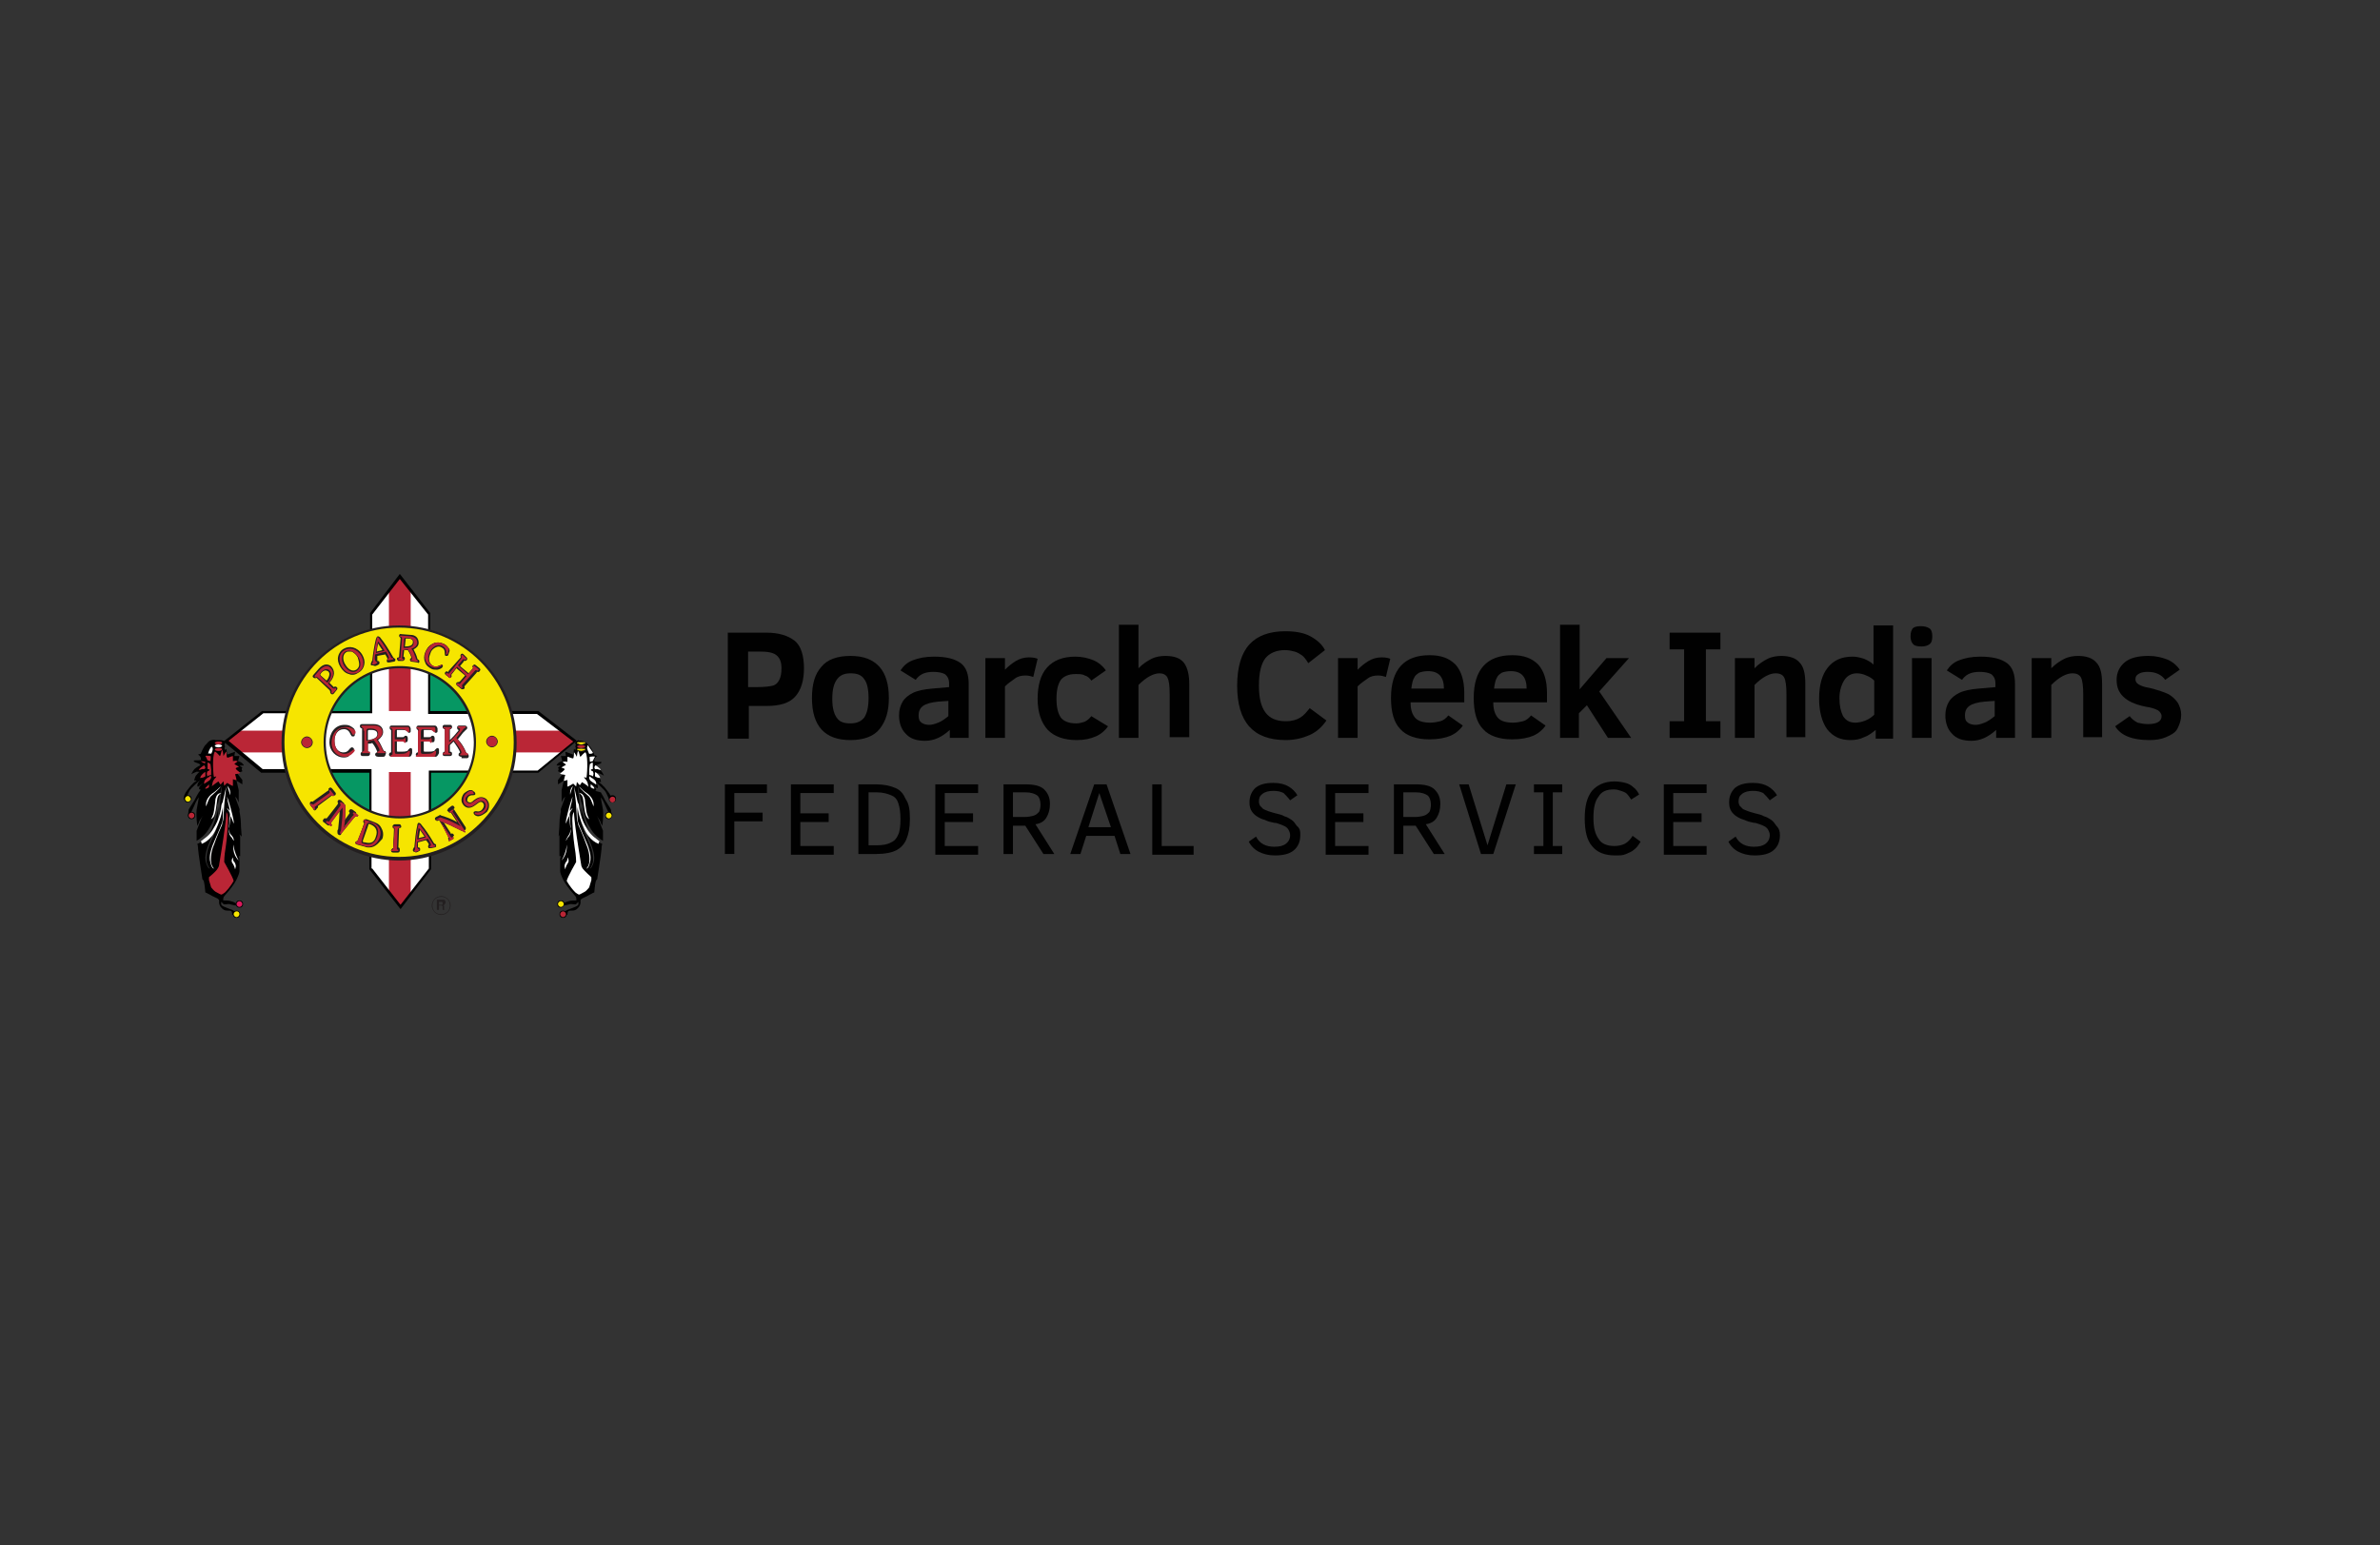 <?xml version="1.0" encoding="utf-8"?>
<!-- Generator: Adobe Illustrator 28.1.0, SVG Export Plug-In . SVG Version: 6.00 Build 0)  -->
<svg version="1.1" xmlns="http://www.w3.org/2000/svg" xmlns:xlink="http://www.w3.org/1999/xlink" x="0px" y="0px"
	 viewBox="0 0 328 213" style="enable-background:new 0 0 328 213;" xml:space="preserve">
<rect x="0" y="0" width="328" height="213" fill="#333333" stroke="none"/>
<style type="text/css">
	.st0{fill:#010101;}
	.st1{fill:#069763;}
	.st2{fill:none;}
	.st3{fill:#FFFFFF;}
	.st4{fill:#BA2636;}
	.st5{fill:#F6E500;}
	.st6{fill:#231F20;}
	.st7{fill:#D91B5D;}
	.st8{display:none;}
	.st9{display:inline;}
	.st10{clip-path:url(#SVGID_00000054967335451968524610000011762929869175361964_);fill:#FFFFFF;}
	.st11{clip-path:url(#SVGID_00000075153281346384608580000014820450569745672340_);fill:#FFFFFF;}
</style>
<g id="Layer_1">
	<g>
		<g>
			<path class="st0" d="M110.8,92.1c0,1.7-0.4,3-1.2,3.9s-2.1,1.3-4,1.3h-2.4v4.5h-2.9V87.2h5.4c1.6,0,2.9,0.4,3.8,1.1
				S110.8,90.4,110.8,92.1z M107.7,92.1c0-0.8-0.2-1.4-0.7-1.8s-1.3-0.5-2.4-0.5h-1.5v4.9h1.2c1.1,0,1.8-0.1,2.2-0.2
				s0.7-0.4,0.9-0.8C107.6,93.3,107.7,92.8,107.7,92.1z"/>
			<path class="st0" d="M122.5,96.2c0,1.8-0.4,3.2-1.3,4.3c-0.8,1-2.2,1.5-4,1.5c-3.5,0-5.3-1.9-5.3-5.8c0-1.9,0.4-3.3,1.3-4.3
				c0.8-1,2.2-1.5,4-1.5c1.8,0,3.1,0.5,4,1.5C122.1,92.9,122.5,94.4,122.5,96.2z M119.7,96.2c0-1.2-0.2-2.1-0.6-2.6
				c-0.4-0.6-1-0.8-1.9-0.8c-0.9,0-1.5,0.3-1.9,0.9s-0.6,1.4-0.6,2.6c0,1.2,0.2,2,0.6,2.6c0.4,0.6,1,0.8,1.9,0.8
				c0.9,0,1.5-0.3,1.9-0.8C119.5,98.3,119.7,97.4,119.7,96.2z"/>
			<path class="st0" d="M130.9,101.7v-1.1c-1.1,1-2.2,1.5-3.4,1.5c-1.2,0-2.1-0.3-2.7-1c-0.6-0.6-0.9-1.5-0.9-2.5
				c0-0.8,0.2-1.4,0.5-1.9c0.3-0.5,0.8-0.9,1.4-1.2c0.6-0.3,1.5-0.5,2.7-0.6l2.3-0.2v-0.5c0-0.6-0.2-1-0.6-1.3
				c-0.4-0.2-0.9-0.3-1.6-0.3c-0.6,0-1.1,0.1-1.5,0.3c-0.4,0.2-0.7,0.5-0.9,0.8l-2.1-1.3c0.4-0.6,0.9-1.1,1.7-1.4
				c0.8-0.3,1.7-0.5,2.9-0.5c1.7,0,2.9,0.3,3.7,0.9s1.1,1.6,1.1,2.9v7.4H130.9z M130.7,96.6l-1.4,0.1c-1,0.1-1.7,0.3-2.1,0.6
				s-0.6,0.7-0.6,1.3c0,0.5,0.1,0.8,0.4,1c0.3,0.2,0.6,0.3,1.1,0.3c0.3,0,0.7-0.1,1.2-0.3c0.5-0.2,0.9-0.5,1.4-0.9V96.6z"/>
			<path class="st0" d="M142.4,93.3c-0.3-0.1-0.6-0.2-1.1-0.2c-0.5,0-1,0.1-1.4,0.4s-0.9,0.6-1.4,1.1v7.1h-2.7v-11h2.7v1.6
				c0.5-0.5,1-0.9,1.5-1.2c0.5-0.3,1.1-0.5,1.8-0.5c0.6,0,1,0.1,1.2,0.2L142.4,93.3z"/>
			<path class="st0" d="M152.7,100.1c-0.4,0.6-1,1.1-1.7,1.4s-1.5,0.5-2.6,0.5c-1.8,0-3.1-0.5-4-1.4c-0.9-1-1.4-2.4-1.4-4.3
				c0-1.8,0.4-3.3,1.3-4.3c0.9-1,2.2-1.5,3.9-1.5c0.9,0,1.8,0.2,2.5,0.5c0.7,0.3,1.3,0.8,1.7,1.4l-2,1.4c-0.2-0.3-0.5-0.6-0.9-0.7
				c-0.3-0.2-0.7-0.2-1.3-0.2c-0.9,0-1.6,0.3-2,0.8c-0.4,0.6-0.6,1.4-0.6,2.6s0.2,2,0.6,2.6c0.4,0.5,1.1,0.8,2.1,0.8
				c0.4,0,0.8-0.1,1.1-0.2c0.3-0.1,0.7-0.4,1-0.8L152.7,100.1z"/>
			<path class="st0" d="M161.2,101.7v-6c0-1.2-0.1-1.9-0.3-2.3c-0.2-0.4-0.6-0.6-1.1-0.6c-0.8,0-1.8,0.5-2.9,1.6v7.3h-2.7V86.1h2.7
				v6c0.6-0.6,1.2-1,1.8-1.3c0.6-0.3,1.3-0.4,1.9-0.4c1.2,0,2.1,0.3,2.6,1c0.5,0.7,0.7,1.7,0.7,2.9v7.3H161.2z"/>
			<path class="st0" d="M182.8,99.3c-0.6,0.9-1.4,1.6-2.3,2s-2,0.7-3.3,0.7c-4.5,0-6.7-2.5-6.7-7.5c0-2.6,0.6-4.5,1.7-5.7
				c1.1-1.2,2.8-1.8,4.9-1.8c1.4,0,2.6,0.2,3.5,0.7c0.9,0.5,1.6,1.1,2,1.9l-2.3,1.8c-0.3-0.5-0.6-0.9-0.9-1.1
				c-0.3-0.2-0.6-0.4-1-0.5c-0.4-0.1-0.8-0.2-1.3-0.2c-1.2,0-2.1,0.4-2.7,1.1c-0.6,0.8-0.9,2-0.9,3.8c0,1.7,0.3,2.9,0.9,3.7
				s1.5,1.2,2.8,1.2c0.9,0,1.5-0.2,2-0.5c0.5-0.3,0.9-0.8,1.3-1.3L182.8,99.3z"/>
			<path class="st0" d="M191,93.3c-0.3-0.1-0.6-0.2-1.1-0.2c-0.5,0-1,0.1-1.4,0.4s-0.9,0.6-1.4,1.1v7.1h-2.7v-11h2.7v1.6
				c0.5-0.5,1-0.9,1.5-1.2c0.5-0.3,1.1-0.5,1.8-0.5c0.6,0,1,0.1,1.2,0.2L191,93.3z"/>
			<path class="st0" d="M194.4,96.9c0,1,0.3,1.7,0.7,2.1s1.1,0.6,2,0.6c0.5,0,1-0.1,1.4-0.2c0.4-0.1,0.8-0.4,1.1-0.8l2,1.4
				c-0.4,0.6-1,1.1-1.7,1.4c-0.7,0.3-1.7,0.5-2.9,0.5c-1.8,0-3.2-0.5-4-1.4c-0.9-0.9-1.3-2.4-1.3-4.3c0-3.9,1.8-5.9,5.3-5.9
				c1.6,0,2.7,0.4,3.6,1.3c0.8,0.9,1.2,2.2,1.2,3.9v1.3H194.4z M199,95c0-1.7-0.7-2.5-2.2-2.5c-0.5,0-0.9,0.1-1.2,0.2
				c-0.3,0.2-0.6,0.4-0.7,0.7c-0.2,0.3-0.3,0.8-0.4,1.5H199z"/>
			<path class="st0" d="M205.8,96.9c0,1,0.3,1.7,0.7,2.1c0.4,0.4,1.1,0.6,2,0.6c0.5,0,1-0.1,1.4-0.2c0.4-0.1,0.8-0.4,1.1-0.8l2,1.4
				c-0.4,0.6-1,1.1-1.7,1.4c-0.7,0.3-1.7,0.5-2.9,0.5c-1.8,0-3.2-0.5-4-1.4c-0.9-0.9-1.3-2.4-1.3-4.3c0-3.9,1.8-5.9,5.3-5.9
				c1.6,0,2.7,0.4,3.6,1.3c0.8,0.9,1.2,2.2,1.2,3.9v1.3H205.8z M210.4,95c0-1.7-0.7-2.5-2.2-2.5c-0.5,0-0.9,0.1-1.2,0.2
				c-0.3,0.2-0.6,0.4-0.7,0.7c-0.2,0.3-0.3,0.8-0.4,1.5H210.4z"/>
			<path class="st0" d="M221.6,101.7l-2.9-4.5l-1.1,1.1v3.4H215V86.1h2.7V95l3.7-4.3h3.1l-4.1,4.6l4.4,6.4H221.6z"/>
			<path class="st0" d="M237.1,101.7h-7v-2.3h2v-9.9h-2v-2.3h7v2.3h-2v9.9h2V101.7z"/>
			<path class="st0" d="M246.2,101.7v-6c0-1.1-0.1-1.9-0.3-2.3s-0.6-0.6-1.2-0.6c-0.8,0-1.8,0.5-2.9,1.6v7.3h-2.7v-11h2.7v1.4
				c0.6-0.6,1.2-1,1.8-1.3c0.6-0.3,1.3-0.4,1.9-0.4c1.1,0,2,0.3,2.5,0.9c0.6,0.6,0.8,1.6,0.8,3v7.3H246.2z"/>
			<path class="st0" d="M258.5,101.7v-1.1c-0.5,0.4-1,0.8-1.6,1c-0.6,0.3-1.2,0.4-1.9,0.4c-1.4,0-2.4-0.5-3.2-1.5
				c-0.7-1-1.1-2.4-1.1-4.2c0-1.9,0.4-3.3,1.2-4.3c0.8-1,1.9-1.5,3.4-1.5c0.5,0,1,0.1,1.6,0.3c0.5,0.2,1,0.5,1.3,0.8v-5.4h2.7v15.6
				H258.5z M258.3,93.8c-0.3-0.3-0.6-0.5-1.1-0.7c-0.4-0.2-0.9-0.3-1.3-0.3c-0.7,0-1.3,0.3-1.7,0.9s-0.7,1.5-0.7,2.5
				c0,1.1,0.2,1.9,0.5,2.5c0.4,0.6,0.9,0.9,1.7,0.9c0.4,0,0.9-0.1,1.4-0.3c0.5-0.2,0.9-0.5,1.2-0.8V93.8z"/>
			<path class="st0" d="M266.3,87.7c0,0.5-0.1,0.9-0.4,1.1c-0.3,0.2-0.6,0.3-1.1,0.3c-0.6,0-1-0.1-1.2-0.4c-0.2-0.2-0.3-0.6-0.3-1
				c0-0.5,0.1-0.8,0.3-1.1c0.2-0.2,0.6-0.3,1.1-0.3c0.5,0,0.9,0.1,1.2,0.3S266.3,87.2,266.3,87.7z M263.5,101.7v-11h2.7v11H263.5z"
				/>
			<path class="st0" d="M275.1,101.7v-1.1c-1.1,1-2.2,1.5-3.4,1.5c-1.2,0-2.1-0.3-2.7-1c-0.6-0.6-0.9-1.5-0.9-2.5
				c0-0.8,0.2-1.4,0.5-1.9c0.3-0.5,0.8-0.9,1.4-1.2c0.6-0.3,1.5-0.5,2.7-0.6l2.3-0.2v-0.5c0-0.6-0.2-1-0.6-1.3
				c-0.4-0.2-0.9-0.3-1.6-0.3c-0.6,0-1.1,0.1-1.5,0.3c-0.4,0.2-0.7,0.5-0.9,0.8l-2.1-1.3c0.4-0.6,0.9-1.1,1.7-1.4
				c0.8-0.3,1.7-0.5,2.9-0.5c1.7,0,2.9,0.3,3.7,0.9s1.1,1.6,1.1,2.9v7.4H275.1z M274.9,96.6l-1.4,0.1c-1,0.1-1.7,0.3-2.1,0.6
				s-0.6,0.7-0.6,1.3c0,0.5,0.1,0.8,0.4,1c0.3,0.2,0.6,0.3,1.1,0.3c0.3,0,0.7-0.1,1.2-0.3c0.5-0.2,0.9-0.5,1.4-0.9V96.6z"/>
			<path class="st0" d="M287.1,101.7v-6c0-1.1-0.1-1.9-0.3-2.3c-0.2-0.4-0.6-0.6-1.2-0.6c-0.8,0-1.8,0.5-2.9,1.6v7.3H280v-11h2.7
				v1.4c0.6-0.6,1.2-1,1.8-1.3c0.6-0.3,1.3-0.4,1.9-0.4c1.1,0,2,0.3,2.5,0.9c0.6,0.6,0.8,1.6,0.8,3v7.3H287.1z"/>
			<path class="st0" d="M300.6,98.5c0,0.7-0.2,1.3-0.5,1.9s-0.9,0.9-1.6,1.2c-0.7,0.3-1.4,0.4-2.3,0.4c-2.3,0-3.9-0.6-4.7-1.9l2-1.4
				c0.3,0.4,0.7,0.7,1.1,0.9c0.4,0.1,0.9,0.2,1.4,0.2c1.3,0,1.9-0.4,1.9-1.1c0-0.3-0.2-0.6-0.5-0.8c-0.4-0.2-0.9-0.4-1.7-0.5
				c-1.5-0.3-2.5-0.8-3.1-1.4c-0.6-0.6-0.9-1.3-0.9-2.3c0-1,0.4-1.8,1.1-2.4c0.7-0.6,1.8-0.9,3.3-0.9c1,0,1.8,0.2,2.6,0.5
				c0.7,0.3,1.3,0.8,1.7,1.4l-2,1.4c-0.5-0.7-1.3-1.1-2.4-1.1c-0.6,0-1,0.1-1.3,0.3c-0.3,0.2-0.4,0.4-0.4,0.7c0,0.3,0.1,0.5,0.4,0.7
				c0.3,0.2,0.8,0.4,1.5,0.5c1.2,0.3,2.1,0.6,2.7,0.9c0.5,0.3,0.9,0.7,1.2,1.1C300.4,97.3,300.6,97.9,300.6,98.5z"/>
		</g>
		<g>
			<path class="st0" d="M101.2,109.2v2.8h3.9v1.2h-3.9v4.5h-1.3v-9.6h5.8v1.2H101.2z"/>
			<path class="st0" d="M109,117.7v-9.6h5.9v1.2h-4.6v2.8h3.9v1.2h-3.9v3.3h4.6v1.2H109z"/>
			<path class="st0" d="M125.4,112.9c0,1.2-0.2,2.1-0.5,2.8s-0.8,1.2-1.4,1.5c-0.6,0.3-1.5,0.5-2.7,0.5h-2.5v-9.6h2.4
				c1.1,0,2,0.2,2.7,0.5c0.7,0.3,1.1,0.8,1.4,1.5C125.3,110.8,125.4,111.7,125.4,112.9z M124.1,112.9c0-0.9-0.1-1.6-0.3-2.2
				s-0.5-0.9-1-1.1c-0.5-0.2-1.1-0.4-2-0.4h-1.1v7.3h1.1c0.8,0,1.5-0.1,2-0.4c0.5-0.2,0.8-0.6,1-1.1
				C124,114.6,124.1,113.8,124.1,112.9z"/>
			<path class="st0" d="M128.9,117.7v-9.6h5.9v1.2h-4.6v2.8h3.9v1.2h-3.9v3.3h4.6v1.2H128.9z"/>
			<path class="st0" d="M143.8,117.7l-2.5-3.9h-1.7v3.9h-1.3v-9.6h3c1.2,0,2.1,0.2,2.6,0.7s0.8,1.1,0.8,2c0,0.8-0.2,1.4-0.5,1.9
				c-0.3,0.5-0.8,0.8-1.5,0.9l2.6,4.1H143.8z M143.4,110.9c0-0.6-0.2-1.1-0.5-1.3c-0.3-0.2-0.8-0.4-1.6-0.4h-1.7v3.4h1.6
				c0.5,0,1-0.1,1.3-0.2c0.3-0.1,0.5-0.3,0.7-0.5C143.3,111.7,143.4,111.3,143.4,110.9z"/>
			<path class="st0" d="M147.5,117.7l3.3-9.6h1.7l3.3,9.6h-1.4l-0.8-2.5h-3.9l-0.8,2.5H147.5z M150,114h3.1l-1.6-4.7L150,114z"/>
			<path class="st0" d="M158.8,117.7v-9.6h1.3v8.5h4.4v1.2H158.8z"/>
			<path class="st0" d="M179.2,115.1c0,0.9-0.3,1.6-0.9,2.1c-0.6,0.5-1.5,0.7-2.6,0.7c-0.9,0-1.6-0.2-2.2-0.5s-1.1-0.8-1.4-1.4
				l1-0.7c0.5,1,1.4,1.4,2.5,1.4c0.7,0,1.2-0.1,1.6-0.4s0.6-0.7,0.6-1.2c0-0.3-0.1-0.5-0.2-0.7c-0.1-0.2-0.3-0.4-0.5-0.5
				s-0.4-0.2-0.7-0.3c-0.3-0.1-0.5-0.2-0.8-0.2c-0.5-0.1-0.9-0.2-1.3-0.4c-0.4-0.1-0.8-0.3-1.1-0.5c-0.3-0.2-0.5-0.4-0.7-0.7
				c-0.2-0.3-0.3-0.7-0.3-1.2c0-0.9,0.3-1.5,0.8-2c0.6-0.5,1.4-0.7,2.5-0.7c0.9,0,1.6,0.2,2.1,0.5c0.5,0.3,0.9,0.7,1.2,1.2l-1,0.7
				c-0.3-0.4-0.6-0.7-0.9-1c-0.4-0.2-0.8-0.3-1.4-0.3c-0.6,0-1.1,0.1-1.5,0.4s-0.5,0.6-0.5,1.1c0,0.2,0.1,0.5,0.2,0.6
				s0.3,0.3,0.4,0.4c0.2,0.1,0.4,0.2,0.7,0.3s0.6,0.2,1,0.3c0.4,0.1,0.9,0.2,1.2,0.4c0.4,0.1,0.7,0.3,1,0.5c0.3,0.2,0.5,0.5,0.7,0.8
				C179.2,114.2,179.2,114.6,179.2,115.1z"/>
			<path class="st0" d="M182.7,117.7v-9.6h5.9v1.2H184v2.8h3.9v1.2H184v3.3h4.6v1.2H182.7z"/>
			<path class="st0" d="M197.6,117.7l-2.5-3.9h-1.7v3.9h-1.3v-9.6h3c1.2,0,2.1,0.2,2.6,0.7s0.8,1.1,0.8,2c0,0.8-0.2,1.4-0.5,1.9
				c-0.3,0.5-0.8,0.8-1.5,0.9l2.6,4.1H197.6z M197.2,110.9c0-0.6-0.2-1.1-0.5-1.3s-0.8-0.4-1.6-0.4h-1.7v3.4h1.6
				c0.5,0,1-0.1,1.3-0.2c0.3-0.1,0.5-0.3,0.7-0.5C197.1,111.7,197.2,111.3,197.2,110.9z"/>
			<path class="st0" d="M205.8,117.7h-1.7l-3-9.6h1.3l2.6,8.4l2.6-8.4h1.3L205.8,117.7z"/>
			<path class="st0" d="M215.3,117.7h-3.9v-1.1h1.3v-7.4h-1.3v-1.1h3.9v1.1H214v7.4h1.3V117.7z"/>
			<path class="st0" d="M226.1,116c-0.3,0.5-0.6,0.9-0.9,1.1c-0.3,0.3-0.7,0.4-1.1,0.6s-0.9,0.2-1.5,0.2c-1.4,0-2.5-0.4-3.2-1.3
				c-0.7-0.8-1-2.1-1-3.8c0-1.7,0.3-2.9,1-3.8c0.7-0.8,1.7-1.3,3.1-1.3c0.6,0,1.1,0.1,1.5,0.2c0.4,0.1,0.8,0.3,1.1,0.6
				c0.3,0.2,0.6,0.6,0.8,1l-1.1,0.7c-0.2-0.3-0.4-0.6-0.6-0.8c-0.2-0.2-0.5-0.3-0.8-0.4c-0.3-0.1-0.6-0.2-1-0.2c-1,0-1.7,0.3-2.1,1
				c-0.5,0.6-0.7,1.6-0.7,2.9c0,1.3,0.2,2.2,0.7,2.9c0.4,0.7,1.2,1,2.2,1c0.5,0,1-0.1,1.4-0.3c0.4-0.2,0.8-0.6,1.1-1.1L226.1,116z"
				/>
			<path class="st0" d="M229.3,117.7v-9.6h5.9v1.2h-4.6v2.8h3.9v1.2h-3.9v3.3h4.6v1.2H229.3z"/>
			<path class="st0" d="M245.3,115.1c0,0.9-0.3,1.6-0.9,2.1c-0.6,0.5-1.5,0.7-2.6,0.7c-0.9,0-1.6-0.2-2.2-0.5s-1.1-0.8-1.4-1.4
				l1-0.7c0.5,1,1.4,1.4,2.5,1.4c0.7,0,1.2-0.1,1.6-0.4s0.6-0.7,0.6-1.2c0-0.3-0.1-0.5-0.2-0.7c-0.1-0.2-0.3-0.4-0.5-0.5
				s-0.4-0.2-0.7-0.3c-0.3-0.1-0.5-0.2-0.8-0.2c-0.5-0.1-0.9-0.2-1.3-0.4c-0.4-0.1-0.8-0.3-1.1-0.5c-0.3-0.2-0.5-0.4-0.7-0.7
				s-0.3-0.7-0.3-1.2c0-0.9,0.3-1.5,0.8-2c0.6-0.5,1.4-0.7,2.5-0.7c0.9,0,1.6,0.2,2.1,0.5c0.5,0.3,0.9,0.7,1.2,1.2l-1,0.7
				c-0.3-0.4-0.6-0.7-0.9-1c-0.4-0.2-0.8-0.3-1.4-0.3c-0.6,0-1.1,0.1-1.5,0.4s-0.5,0.6-0.5,1.1c0,0.2,0.1,0.5,0.2,0.6
				s0.3,0.3,0.4,0.4c0.2,0.1,0.4,0.2,0.7,0.3s0.6,0.2,1,0.3c0.4,0.1,0.9,0.2,1.2,0.4c0.4,0.1,0.7,0.3,1,0.5c0.3,0.2,0.5,0.5,0.7,0.8
				C245.2,114.2,245.3,114.6,245.3,115.1z"/>
		</g>
		<g>
			<g>
				<path class="st1" d="M65.4,102.2c0,5.7-4.6,10.3-10.3,10.3s-10.3-4.6-10.3-10.3c0-5.7,4.6-10.3,10.3-10.3S65.4,96.5,65.4,102.2z
					"/>
				<polyline class="st2" points="53.7,123 55.2,125.2 56.8,123.1 				"/>
				<polygon class="st3" points="31.1,102.2 36.1,106.4 51,106.4 51,119.7 55.1,124.9 59.2,119.8 59.2,106.4 74,106.4 79.1,102.2 
					74.1,98.1 59.2,98.1 59.2,84.6 55.1,79.7 51.2,84.6 51.2,98.2 36.2,98.2 				"/>
				<polygon class="st4" points="53.6,81.3 55.1,79.4 56.6,81.4 56.6,98 53.6,98 				"/>
				<polygon class="st4" points="33,103.7 31.1,102.2 33,100.7 44.2,100.7 44.2,103.7 				"/>
				<polygon class="st4" points="56.6,123.1 55.1,125 53.6,123.1 53.6,106.4 56.6,106.4 				"/>
				<polygon class="st4" points="77.4,100.7 79.3,102.2 77.3,103.7 66.6,103.7 66.6,100.7 				"/>
				<path d="M55.2,125.3l-4.3-5.5v-13.3H36.1l-0.1,0l-5.2-4.3l5.3-4.2H51V84.6l0-0.1l4.1-5.4l4.2,5.4V98h14.8l0.1,0l5.3,4.1
					l-5.3,4.4H59.4v13.3L55.2,125.3z M51.3,119.7l3.9,5l3.9-5v-13.5h15l4.9-4L74,98.4H59V84.7l-3.9-4.9l-3.8,4.9v13.6H36.3l-4.8,3.8
					l4.7,3.9h15V119.7z"/>
				<g>
					<path class="st5" d="M65.4,102.3c0,5.7-4.6,10.3-10.3,10.3c-5.7,0-10.3-4.6-10.3-10.3c0-5.7,4.6-10.3,10.3-10.3
						C60.8,92,65.4,96.6,65.4,102.3z M55,86.3c-8.8,0-16,7.2-16,16c0,8.8,7.2,16,16,16c8.8,0,16-7.2,16-16
						C71,93.5,63.9,86.3,55,86.3z"/>
					<path class="st6" d="M55,118.6c-8.9,0-16.2-7.3-16.2-16.2c0-8.9,7.3-16.2,16.2-16.2c8.9,0,16.2,7.3,16.2,16.2
						C71.2,111.3,63.9,118.6,55,118.6z M55,86.5c-8.7,0-15.8,7.1-15.8,15.8s7.1,15.8,15.8,15.8c8.7,0,15.8-7.1,15.8-15.8
						S63.7,86.5,55,86.5z M55.1,112.8c-5.8,0-10.5-4.7-10.5-10.5c0-5.8,4.7-10.5,10.5-10.5c5.8,0,10.5,4.7,10.5,10.5
						C65.6,108.1,60.9,112.8,55.1,112.8z M55.1,92.1c-5.6,0-10.2,4.6-10.2,10.2c0,5.6,4.6,10.2,10.2,10.2s10.2-4.6,10.2-10.2
						C65.2,96.7,60.7,92.1,55.1,92.1z"/>
				</g>
				<g>
					<path class="st6" d="M42.3,103.1c-0.4,0-0.8-0.4-0.8-0.8c0-0.4,0.4-0.8,0.8-0.8c0.4,0,0.8,0.4,0.8,0.8
						C43.1,102.7,42.8,103.1,42.3,103.1z"/>
				</g>
				<g>
					<path class="st6" d="M67.8,103c-0.4,0-0.8-0.4-0.8-0.8c0-0.4,0.4-0.8,0.8-0.8c0.4,0,0.8,0.4,0.8,0.8
						C68.6,102.6,68.2,103,67.8,103z"/>
				</g>
				<g>
					<path d="M79.4,102.2c0,0-0.2,0.1-0.1,0.3c0,0.1,0.1,0.1,0.1,0.1s-0.1,0.1-0.1,0.3c0,0.2,0.1,0.2,0.1,0.2s-0.1,0.1-0.1,0.2
						s0,0.1,0,0.1l-0.2-0.2l-0.1,0.8l-1.1-0.4l0.1,0.6l-0.7,0l0.2,0.7c0,0-0.4,0.1-0.6,0.3c-0.2,0.2-0.2,0.3-0.2,0.3l0.6,0l-0.4,0.3
						l0.1,0.2l-0.1,0.3l0.7,0.3l-0.7,0.9l0,0.6l0.8-0.5l-0.3,1.3l0,1.7c0,0,0.2-0.5,0.3-0.6c0.1-0.1,0.2-0.2,0.2-0.2
						s-0.3,0.9-0.5,1.4c-0.2,0.4-0.1,0.6-0.1,0.6s-0.2,1-0.2,1.7c0,0.6-0.1,1.4-0.1,1.6c0,0.2,0,0.2,0,0.2l0.2-0.3l-0.1,0.3
						c0,0,0,2.2,0,2.4c0,0.2,0,0.3,0,0.3l0.2,0l-0.1,0.3c0,0,0,1.6,0,1.8c0,0.2,0.2,0.7,0.3,0.9c0.1,0.3,0.6,1.1,1.1,1.7
						c0.5,0.6,0.8,0.9,0.8,1c0,0.1,0.1,0.4,0,0.4c-0.1,0-0.8,0-1,0.1c-0.2,0.1-0.2,0-0.3,0.1c-0.1,0-0.6,0.3-0.6,0.3l0.1,0.2
						c0,0,0.3,0,0.6-0.1c0.2,0,0.2-0.1,0.5-0.1c0.3,0,0.6,0.1,0.7,0c0.1-0.1,0.3-0.3,0.3-0.3s0.1,0.4-0.1,0.5
						c-0.2,0.2-1.2,0.5-1.4,0.6c-0.2,0.1-0.5,0.3-0.5,0.5c0,0.2,0.5,0.2,0.5,0.2s0-0.4,0.1-0.5c0.1-0.1,0.3-0.1,0.6-0.1
						c0.3,0,0.5-0.1,0.7-0.3c0.2-0.2,0.3-0.3,0.4-0.7c0-0.4,0-0.4,0-0.4s0-0.2,0.5-0.4c0.5-0.2,0.9-0.5,1-0.5
						c0.1-0.1,0.4-0.2,0.4-0.2s0.1-1.2,0.2-1.5c0.1-0.3,0.2-0.3,0.2-0.3s0.6-3.8,0.6-4.2c0-0.4,0.1-0.7,0.1-0.7s-1.3-0.4-2-2.1
						c-0.7-1.7-0.9-2.9-0.9-3c0-0.1,0,1.8,0.1,2.2c0.2,0.4,1.2,2.8,1.3,3.1c0.1,0.3,0.6,1.5,0.3,2.4c-0.3,0.9-0.5,0.8-0.5,0.8
						s0.2-0.2,0.4-0.8c0.1-0.6,0-1.6-0.4-2.5c-0.4-0.9-1.1-2.5-1.1-2.7c-0.1-0.2-0.2-0.6-0.2-1c0-0.4-0.1-1.4-0.1-1.7
						c0-0.3-0.3-2.5-0.3-2.7c0-0.2,0.5,2.1,0.5,2.2c0,0.1,0.2,0.4,0.2,0.6c0,0.3,0.2,1.5,0.8,2.6c0.6,1.1,1,1.5,1.7,2
						c0.2,0.1,0.3,0.2,0.3,0.2s0-1,0-1.4c-0.1-0.3-0.6-1.5-0.7-1.8c-0.2-0.3-0.2-0.3-0.2-0.3s0.5,0.6,0.6,1c0.2,0.5,0.2,0.4,0.2,0.4
						s0.2-1.1,0.1-2.2c-0.2-1-0.3-1.7-0.3-1.7s0.3,0.3,0.7,1.3c0.5,1,0.4,1.1,0.4,1.2c0,0.1,0.1,0.1,0.1,0.1l0.3,0
						c0,0-0.1-0.9-0.1-0.9c0-0.1-0.7-1.1-0.8-1.3c-0.1-0.2-0.4-0.8-0.6-1.1C82,109,82,109,82,109s0-0.1,0.1,0c0.1,0,0.1-0.3-0.1-0.5
						c-0.2-0.2-0.4-0.4-0.4-0.4s0.4,0.3,0.5,0.4c0.1,0.1,0.3,0.2,0.3,0c0-0.2-0.1-0.5-0.2-0.5c0-0.1-0.2-0.3-0.2-0.3
						s1.3,1.1,1.5,1.5c0.2,0.4,0.4,0.9,0.5,1c0.1,0.1,0.1,0.3,0.1,0.3s0.2-0.2,0.2-0.2c0,0-0.1-0.5-0.1-0.5l-0.2-0.4
						c0,0-0.7-1-0.9-1.1c-0.1-0.2-0.6-0.5-0.6-0.5s0.2-0.1,0.3,0c0.1,0.1-0.1-0.6-0.2-0.7c-0.1-0.1-0.4-0.5-0.5-0.5
						c-0.1,0,0.4-0.1,0.5,0c0.2,0.1,0.5,0.2,0.6,0.3c0.1,0.1-0.2-0.5-0.4-0.7c-0.2-0.2-0.7-0.5-0.8-0.5c0-0.1,0-0.1,0.1-0.2
						c0.1-0.1,0.6-0.2,0.7-0.3c0.1-0.1,0.2-0.2-0.1-0.2c-0.4,0-0.8,0-0.8-0.1c0-0.1,0-0.3,0.1-0.4c0.1-0.2,0.2-0.2,0.3-0.3
						c0,0-0.2-0.1-0.3-0.1c-0.1,0-0.1-0.1-0.1-0.1s-0.4-1-0.7-1.2c-0.2-0.2-0.3-0.4-0.5-0.5c-0.2-0.1-0.7-0.3-0.9-0.2
						C79.8,101.9,79.5,102.1,79.4,102.2z"/>
					<path class="st3" d="M82.6,115.9c0,0-0.1,0-0.3-0.2c-0.7-0.5-1.1-0.9-1.7-2c-0.6-1.1-0.8-2.4-0.8-2.6c0-0.3-0.2-0.5-0.2-0.6
						c0-0.1-0.6-2.5-0.5-2.2c0,0.2,0.3,2.4,0.3,2.7c0,0.3,0.1,1.4,0.1,1.7c0,0.4,0.2,0.8,0.2,1c0.1,0.2,0.8,1.8,1.1,2.7
						c0.4,0.9,0.5,1.9,0.4,2.5c-0.1,0.6-0.4,0.8-0.4,0.8s0.3,0.1,0.5-0.8c0.3-0.9-0.2-2.1-0.3-2.4c-0.1-0.3-1.2-2.7-1.3-3.1
						c-0.2-0.4-0.1-2.3-0.1-2.2c0,0.1,0.1,1.3,0.9,3c0.7,1.7,2,2.1,2,2.1L82.6,115.9z"/>
					<path class="st3" d="M81.1,108.5c0,0-0.1-0.7-0.2-0.8c-0.1-0.2-0.2-0.3-0.3-0.4c-0.1-0.1-0.1-0.2-0.1-0.2s0.3,0.1,0.3,0.1
						c0.1,0,0.3-2.9-0.1-3.5c-0.1-0.1-0.6,0.5-0.7,0.6c-0.1,0-0.2-0.7-0.3-0.8c-0.1-0.1-0.2,0.7-0.2,0.8c0,0-0.3-0.6-0.4-0.6
						c0,0,0,0.7-0.1,0.8c-0.1,0.1-0.6-0.2-0.8-0.2c0,0,0,0.4,0,0.6v0.1c0,0-0.4-0.1-0.6,0c-0.2,0,0.2,0.2,0.3,0.3
						c0.1,0.1,0.1,0.1,0.1,0.1s-0.3,0.2-0.5,0.3c-0.2,0.1-0.1,0.1-0.1,0.1s0.4,0.1,0.4,0.2c0.1,0.1-0.5,0.5-0.6,0.6
						c-0.1,0.1,0.7,0.2,0.7,0.2s-0.2,0.7-0.2,0.8c-0.1,0.1,0.5-0.1,0.5-0.1s0,0.8,0,0.9c0,0.1,0.8-0.4,0.8-0.4l0.4,0.4
						c0,0,0.1-0.5,0.1-0.6c0-0.1,0.3,0.4,0.4,0.4c0,0.1,0.3-0.4,0.3-0.4S81.1,108.3,81.1,108.5z"/>
					<path class="st3" d="M81.3,105.3c0,0-0.1,0.6-0.1,0.8c0,0.2,0,0.7,0,0.7s0.5,0.1,0.5,0.2c0.1,0.1,0-0.2,0.1-0.3
						c0-0.2-0.1-0.4-0.1-0.4s-0.3-0.1-0.3-0.2c0.1,0,0.1-0.1,0.2-0.1c0.1,0,0.1,0,0.1,0l0-0.8c0,0,0-0.1-0.1-0.1
						C81.6,105.1,81.3,105.3,81.3,105.3z"/>
					<path class="st3" d="M81.9,105.8c0,0,0.1-0.4,0.2-0.3c0.1,0,0.8,0.6,0.7,0.6c-0.1,0-0.3,0-0.4-0.1c-0.1,0-0.2,0-0.3,0
						C81.9,106.1,82,105.8,81.9,105.8z"/>
					<path class="st3" d="M82.2,106.5c0,0,0.2,0.2,0.3,0.3c0.1,0.1,0.2,0.3,0.2,0.4c0,0.1,0,0-0.2,0c-0.2,0-0.5-0.2-0.5-0.2
						s0-0.5,0-0.6C82,106.4,82.1,106.5,82.2,106.5z"/>
					<path class="st3" d="M81.3,107.5c0.1,0.2,0.7,0.5,0.8,0.6c0.1,0.1,0.1-0.1,0-0.4c-0.1-0.2-0.5-0.5-0.6-0.5c0,0-0.2-0.2-0.2-0.2
						C81.2,107,81.1,107.2,81.3,107.5z"/>
					<path class="st3" d="M78.1,121.4c0,0,0.4,0.8,1.2,1.6c0,0,0.4,0.3,0.5,0.3c0.1,0,0.6-0.3,0.8-0.4c0.2-0.1,0.6-0.6,0.6-0.6
						s0.2-0.7,0.3-1c0-0.3,0-0.4,0-0.4s-1-0.9-1.2-1.2c-0.2-0.3-0.2-0.5-0.2-0.5s-0.6-3.6-0.8-5.2c-0.2-1.6-0.2-2.1-0.2-2.1
						s-0.2,0.3-0.2,0.6c-0.1,0.3,0.1,3.1,0.3,4.3c0.2,1.1,0.2,2,0.2,2S78.2,120.9,78.1,121.4z"/>
					<path class="st3" d="M79.8,109.3c0,0,0.4,0.2,0.5,0.6c0.1,0.2,0.2,1.8,0.4,2.3c0.1,0.4,0.3,0.6,0.5,0.7
						c0.1,0.1-0.3-0.4-0.4-1.2c-0.1-0.7-0.2-1.4-0.2-1.6C80.5,109.9,80.4,109.3,79.8,109.3z"/>
					<path class="st3" d="M79.8,108.4c0,0,0.7,0.7,1.2,1c0.6,0.5,0.9,1.1,0.8,1.7c0,0.2-0.2-0.7-0.6-1.3
						C81.1,109.7,79.9,108.7,79.8,108.4z"/>
					<path class="st3" d="M78,115.9c0,0,0.2-0.4,0.3-0.5c0.1-0.1,0.5-0.5,0.3-1.4c-0.1-0.7-0.2-1.8,0-2.1c0.2-0.3,0.2-0.3,0.3-0.5
						c0.1-0.1-0.1,0-0.3,0.3c-0.2,0.3,0.1-0.8,0.2-1.2c0.1-0.5,0.1-0.7,0.1-0.7s-0.4,1.1-0.7,2.4c-0.3,1.3-0.2,1-0.2,1.3
						c0,0.1,0.2-0.7,0.5-1.1c0.1-0.1,0.1,0.7,0.1,1.1c0.1,0.6,0,1.2-0.1,1.4C78.4,115.1,78,115.6,78,115.9z"/>
					<path class="st3" d="M77.8,119.4c0,0,0-0.3,0.2-0.6c0.2-0.1,0.2-0.5,0.2-0.6c0-0.1,0.3,0.4,0.1,0.7c-0.2,0.3-0.3,0.5-0.4,0.9
						C77.9,119.9,77.8,119.4,77.8,119.4z"/>
					<path class="st3" d="M77.4,118.6c0,0,0.4-0.7,0.6-1.5c0.1-0.4,0.1-0.7,0.1-0.7S78.3,117.6,77.4,118.6z"/>
					<path class="st3" d="M78.6,109.6c0,0-0.2-0.8,0.4-1.3C79,108.2,78.5,109.5,78.6,109.6z"/>
					<path class="st3" d="M81.4,108.1c0,0,0,0.3,0,0.4c0,0,0.3,0.2,0.4,0.2c0,0,0.2,0,0.1-0.1C81.9,108.5,81.5,108.1,81.4,108.1z"/>
				</g>
				<path class="st3" d="M81.3,105l0.4-0.1c0,0,0.2-0.5,0.3-0.6c0-0.1-0.7,0-0.7,0C81.2,104.2,81.3,104.9,81.3,105z"/>
				<path class="st3" d="M81.2,103.9c0,0-0.2-0.4-0.3-0.8c0-0.1,0.1-0.4,0.1-0.4c-0.1-0.2,0.6,0.9,0.7,1
					C81.8,103.9,81.2,103.9,81.2,103.9z"/>
				<g>
					<path class="st5" d="M80.7,102.4c0,0.1-0.3,0.2-0.6,0.2c-0.3,0-0.6-0.1-0.6-0.2c0-0.1,0.3-0.2,0.6-0.2
						C80.4,102.2,80.7,102.3,80.7,102.4z"/>
					<path class="st6" d="M80.1,102.7c-0.3,0-0.6-0.1-0.6-0.2s0.3-0.2,0.6-0.2c0.3,0,0.6,0.1,0.6,0.2S80.5,102.7,80.1,102.7z
						 M80.1,102.2c-0.3,0-0.5,0.1-0.5,0.2s0.2,0.2,0.5,0.2s0.5-0.1,0.5-0.2S80.5,102.2,80.1,102.2z"/>
				</g>
				<g>
					<path class="st4" d="M80.7,102.9c0,0.1-0.3,0.2-0.6,0.2c-0.3,0-0.6-0.1-0.6-0.2c0-0.1,0.3-0.2,0.6-0.2
						C80.4,102.7,80.7,102.8,80.7,102.9z"/>
					<path class="st6" d="M80.1,103.1c-0.3,0-0.6-0.1-0.6-0.2c0-0.1,0.3-0.2,0.6-0.2c0.3,0,0.6,0.1,0.6,0.2
						C80.7,103,80.5,103.1,80.1,103.1z M80.1,102.7c-0.3,0-0.5,0.1-0.5,0.2c0,0.1,0.2,0.2,0.5,0.2s0.5-0.1,0.5-0.2
						C80.7,102.8,80.5,102.7,80.1,102.7z"/>
				</g>
				<g>
					<path class="st5" d="M80.7,103.3c0,0.1-0.3,0.2-0.6,0.2c-0.3,0-0.6-0.1-0.6-0.2c0-0.1,0.3-0.2,0.6-0.2
						C80.4,103.1,80.7,103.2,80.7,103.3z"/>
					<path class="st6" d="M80.1,103.6c-0.3,0-0.6-0.1-0.6-0.2c0-0.1,0.3-0.2,0.6-0.2c0.3,0,0.6,0.1,0.6,0.2
						C80.7,103.5,80.5,103.6,80.1,103.6z M80.1,103.1c-0.3,0-0.5,0.1-0.5,0.2c0,0.1,0.2,0.2,0.5,0.2c0.3,0,0.5-0.1,0.5-0.2
						C80.7,103.2,80.4,103.1,80.1,103.1z"/>
				</g>
				<g>
					<path d="M77.6,126.5c-0.3,0-0.5-0.2-0.5-0.5c0-0.3,0.2-0.5,0.5-0.5c0.3,0,0.5,0.2,0.5,0.5C78.1,126.3,77.9,126.5,77.6,126.5z"
						/>
				</g>
				<g>
					<path d="M77.3,125.1c-0.3,0-0.5-0.2-0.5-0.5c0-0.3,0.2-0.5,0.5-0.5c0.3,0,0.5,0.2,0.5,0.5C77.7,124.9,77.5,125.1,77.3,125.1z"
						/>
				</g>
				<g>
					<path d="M83.9,112.9c-0.3,0-0.5-0.2-0.5-0.5c0-0.3,0.2-0.5,0.5-0.5c0.3,0,0.5,0.2,0.5,0.5C84.3,112.7,84.1,112.9,83.9,112.9z"
						/>
				</g>
				<g>
					<path d="M84.4,110.6c-0.3,0-0.5-0.2-0.5-0.5c0-0.3,0.2-0.5,0.5-0.5s0.5,0.2,0.5,0.5C84.9,110.4,84.7,110.6,84.4,110.6z"/>
				</g>
				<g>
					<path d="M30.9,102.2c0,0,0.2,0.1,0.1,0.3c0,0.1-0.1,0.1-0.1,0.1s0.1,0.1,0.1,0.3c0,0.2-0.1,0.2-0.1,0.2s0.1,0.1,0.1,0.2
						c0,0.1,0,0.1,0,0.1l0.2-0.2l0.1,0.8l1.1-0.4l-0.1,0.6l0.7,0l-0.2,0.7c0,0,0.4,0.1,0.6,0.3c0.2,0.2,0.2,0.3,0.2,0.3l-0.6,0
						l0.4,0.3l-0.1,0.2l0.1,0.3l-0.7,0.3l0.7,0.9l0,0.6l-0.8-0.5l0.3,1.3l0,1.7c0,0-0.2-0.5-0.3-0.6c-0.1-0.1-0.2-0.2-0.2-0.2
						s0.3,0.9,0.5,1.4c0.2,0.4,0.1,0.6,0.1,0.6s0.2,1,0.2,1.7c0,0.6,0.1,1.4,0.1,1.6c0,0.2,0,0.2,0,0.2L33,115l0.1,0.3
						c0,0,0,2.2,0,2.4c0,0.2,0,0.3,0,0.3l-0.2,0l0.1,0.3c0,0,0,1.6,0,1.8c0,0.2-0.2,0.7-0.3,0.9c-0.1,0.3-0.6,1.1-1.1,1.7
						c-0.5,0.6-0.8,0.9-0.8,1c0,0.1-0.1,0.4,0,0.4c0.1,0,0.8,0,1,0.1c0.2,0.1,0.2,0,0.3,0.1c0.1,0,0.6,0.3,0.6,0.3l-0.1,0.2
						c0,0-0.3,0-0.6-0.1c-0.2,0-0.2-0.1-0.5-0.1c-0.3,0-0.6,0.1-0.7,0c-0.1-0.1-0.3-0.3-0.3-0.3s-0.1,0.4,0.1,0.5
						c0.2,0.2,1.2,0.5,1.4,0.6c0.2,0.1,0.5,0.3,0.5,0.5c0,0.2-0.5,0.2-0.5,0.2s0-0.4-0.1-0.5c-0.1-0.1-0.3-0.1-0.6-0.1
						c-0.3,0-0.5-0.1-0.7-0.3c-0.2-0.2-0.3-0.3-0.4-0.7c0-0.4,0-0.4,0-0.4s0-0.2-0.5-0.4c-0.5-0.2-0.9-0.5-1-0.5
						c-0.1-0.1-0.4-0.2-0.4-0.2s-0.1-1.2-0.2-1.5c-0.1-0.3-0.2-0.3-0.2-0.3s-0.6-3.8-0.6-4.2c0-0.4-0.1-0.7-0.1-0.7s1.3-0.4,2-2.1
						c0.7-1.7,0.9-2.9,0.9-3c0-0.1,0,1.8-0.1,2.2c-0.2,0.4-1.2,2.8-1.3,3.1c-0.1,0.3-0.6,1.5-0.3,2.4c0.3,0.9,0.5,0.8,0.5,0.8
						s-0.2-0.2-0.4-0.8c-0.1-0.6,0-1.6,0.4-2.5c0.4-0.9,1.1-2.5,1.1-2.7c0.1-0.2,0.2-0.6,0.2-1c0-0.4,0.1-1.4,0.1-1.7
						c0-0.3,0.3-2.5,0.3-2.7c0-0.2-0.5,2.1-0.5,2.2c0,0.1-0.2,0.4-0.2,0.6c0,0.3-0.2,1.5-0.8,2.6c-0.6,1.1-1,1.5-1.7,2
						c-0.2,0.1-0.3,0.2-0.3,0.2s0-1,0-1.4c0.1-0.3,0.6-1.5,0.7-1.8c0.2-0.3,0.2-0.3,0.2-0.3s-0.5,0.6-0.6,1
						c-0.2,0.5-0.2,0.4-0.2,0.4s-0.2-1.1-0.1-2.2c0.2-1,0.3-1.7,0.3-1.7s-0.3,0.3-0.7,1.3c-0.5,1-0.4,1.1-0.4,1.2
						c0,0.1-0.1,0.1-0.1,0.1l-0.3,0c0,0,0.1-0.9,0.1-0.9c0-0.1,0.7-1.1,0.8-1.3c0.1-0.2,0.4-0.8,0.6-1.1c0.3-0.3,0.2-0.4,0.2-0.4
						s0-0.1-0.1,0c-0.1,0-0.1-0.3,0.1-0.5c0.2-0.2,0.4-0.4,0.4-0.4s-0.4,0.3-0.5,0.4c-0.1,0.1-0.3,0.2-0.3,0c0-0.2,0.1-0.5,0.2-0.5
						c0-0.1,0.2-0.3,0.2-0.3s-1.3,1.1-1.5,1.5c-0.2,0.4-0.4,0.9-0.5,1c-0.1,0.1-0.1,0.3-0.1,0.3s-0.2-0.2-0.2-0.2
						c0,0,0.1-0.5,0.1-0.5l0.2-0.4c0,0,0.7-1,0.9-1.1c0.1-0.2,0.6-0.5,0.6-0.5s-0.2-0.1-0.3,0c-0.1,0.1,0.1-0.6,0.2-0.7
						c0.1-0.1,0.4-0.5,0.5-0.5c0.1,0-0.4-0.1-0.5,0c-0.2,0.1-0.5,0.2-0.6,0.3c-0.1,0.1,0.2-0.5,0.4-0.7c0.2-0.2,0.7-0.5,0.8-0.5
						c0-0.1,0-0.1-0.1-0.2c-0.1-0.1-0.6-0.2-0.7-0.3c-0.1-0.1-0.2-0.2,0.1-0.2c0.4,0,0.8,0,0.8-0.1c0-0.1,0-0.3-0.1-0.4
						c-0.1-0.2-0.2-0.2-0.3-0.3c0,0,0.2-0.1,0.3-0.1c0.1,0,0.1-0.1,0.1-0.1s0.4-1,0.7-1.2c0.2-0.2,0.3-0.4,0.5-0.5
						c0.2-0.1,0.6-0.2,0.8-0.1C30.5,102,30.8,102,30.9,102.2z"/>
					<path class="st4" d="M29.2,108.4c0,0,0.1-0.7,0.2-0.8c0.1-0.2,0.2-0.3,0.3-0.4c0.1-0.1,0.1-0.2,0.1-0.2s-0.3,0.1-0.3,0.1
						c-0.1,0-0.3-2.9,0.1-3.5c0.1-0.1,0.6,0.5,0.7,0.6c0.1,0,0.2-0.7,0.3-0.8c0.1-0.1,0.2,0.7,0.2,0.8c0,0,0.3-0.6,0.4-0.6
						c0,0,0,0.7,0.1,0.8c0.1,0.1,0.6-0.2,0.8-0.2c0,0,0,0.4,0,0.6v0.1c0,0,0.4-0.1,0.6,0c0.2,0-0.2,0.2-0.3,0.3
						c-0.1,0.1-0.1,0.1-0.1,0.1s0.3,0.2,0.5,0.3c0.2,0.1,0.1,0.1,0.1,0.1s-0.4,0.1-0.4,0.2c-0.1,0.1,0.5,0.5,0.6,0.6
						c0.1,0.1-0.7,0.2-0.7,0.2s0.2,0.7,0.2,0.8c0.1,0.1-0.5-0.1-0.5-0.1s0,0.8,0,0.9c0,0.1-0.8-0.4-0.8-0.4l-0.4,0.4
						c0,0-0.1-0.5-0.1-0.6c0-0.1-0.3,0.4-0.4,0.4c0,0.1-0.3-0.4-0.3-0.4S29.2,108.3,29.2,108.4z"/>
					<path class="st4" d="M29,105.3c0,0,0.1,0.6,0.1,0.8c0,0.2,0,0.7,0,0.7s-0.5,0.1-0.5,0.2c-0.1,0.1,0-0.2-0.1-0.3
						c0-0.2,0.1-0.4,0.1-0.4s0.3-0.1,0.3-0.2c-0.1,0-0.1-0.1-0.2-0.1c-0.1,0-0.1,0-0.1,0l0-0.8c0,0,0-0.1,0.1-0.1
						C28.7,105.1,29,105.3,29,105.3z"/>
					<path class="st4" d="M28.3,105.8c0,0-0.1-0.4-0.2-0.3c-0.1,0-0.8,0.6-0.7,0.6c0.1,0,0.3,0,0.4-0.1c0.1,0,0.2,0,0.3,0
						C28.3,106,28.3,105.8,28.3,105.8z"/>
					<path class="st4" d="M28.1,106.5c0,0-0.2,0.2-0.3,0.3c-0.1,0.1-0.2,0.3-0.2,0.4c0,0.1,0,0,0.2,0c0.2,0,0.5-0.2,0.5-0.2
						s0-0.5,0-0.6C28.3,106.4,28.1,106.5,28.1,106.5z"/>
					<path class="st4" d="M29,107.4c-0.1,0.2-0.7,0.5-0.8,0.6c-0.1,0.1-0.1-0.1,0-0.4c0.1-0.2,0.5-0.5,0.6-0.5c0,0,0.2-0.2,0.2-0.2
						C29.1,107,29.2,107.1,29,107.4z"/>
					<path class="st4" d="M32.2,121.4c0,0-0.4,0.8-1.2,1.6c0,0-0.4,0.3-0.5,0.3c-0.1,0-0.6-0.3-0.8-0.4c-0.2-0.1-0.6-0.6-0.6-0.6
						s-0.2-0.7-0.3-1c0-0.3,0-0.4,0-0.4s1-0.8,1.2-1.2c0.2-0.3,0.2-0.5,0.2-0.5s0.6-3.6,0.8-5.2c0.2-1.6,0.2-2.1,0.2-2.1
						s0.2,0.3,0.2,0.6c0.1,0.3-0.1,3.1-0.3,4.3c-0.2,1.1-0.2,2-0.2,2S32.1,120.9,32.2,121.4z"/>
					<path class="st3" d="M30.5,109.3c0,0-0.4,0.2-0.5,0.6c-0.1,0.2-0.2,1.8-0.4,2.3c-0.1,0.4-0.3,0.6-0.5,0.7
						c-0.1,0.1,0.3-0.4,0.4-1.2c0.1-0.7,0.2-1.4,0.2-1.6C29.8,109.8,29.9,109.3,30.5,109.3z"/>
					<path class="st3" d="M30.4,108.4c0,0-0.7,0.7-1.2,1c-0.6,0.5-0.9,1.1-0.8,1.7c0,0.2,0.2-0.7,0.6-1.3
						C29.2,109.6,30.4,108.6,30.4,108.4z"/>
					<path class="st3" d="M32.2,115.9c0,0-0.2-0.4-0.3-0.5c-0.1-0.1-0.5-0.5-0.3-1.4c0.1-0.7,0.2-1.8,0-2.1
						c-0.2-0.3-0.2-0.3-0.3-0.5c-0.1-0.1,0.1,0,0.3,0.3c0.2,0.3-0.1-0.8-0.2-1.2c-0.1-0.5-0.1-0.7-0.1-0.7s0.4,1.1,0.7,2.4
						c0.3,1.3,0.2,1,0.2,1.3c0,0.1-0.2-0.7-0.5-1.1c-0.1-0.1-0.1,0.7-0.1,1.1c-0.1,0.6,0,1.2,0.1,1.4
						C31.9,115.1,32.3,115.5,32.2,115.9z"/>
					<path class="st3" d="M32.5,119.4c0,0,0-0.3-0.2-0.6c-0.2-0.1-0.2-0.5-0.2-0.6c0-0.1-0.3,0.4-0.1,0.7c0.2,0.3,0.3,0.5,0.4,0.9
						C32.4,119.9,32.5,119.4,32.5,119.4z"/>
					<path class="st3" d="M32.9,118.6c0,0-0.4-0.7-0.6-1.5c-0.1-0.4-0.1-0.7-0.1-0.7S31.9,117.6,32.9,118.6z"/>
					<path class="st3" d="M31.7,109.6c0,0,0.2-0.8-0.4-1.3C31.3,108.2,31.7,109.5,31.7,109.6z"/>
					<path class="st4" d="M28.8,108.1c0,0,0,0.3,0,0.4c0,0-0.3,0.2-0.4,0.2c0,0-0.2,0-0.1-0.1C28.4,108.5,28.8,108.1,28.8,108.1z"/>
				</g>
				<path class="st4" d="M29,104.9l-0.4-0.1c0,0-0.2-0.5-0.3-0.6c0-0.1,0.7,0,0.7,0C29.1,104.2,29,104.9,29,104.9z"/>
				<path class="st3" d="M29.1,103.9c0,0,0.3-0.5,0.2-0.8c-0.1-0.6-0.6,0.5-0.6,0.7C28.5,103.9,29.1,103.8,29.1,103.9z"/>
				<path class="st4" d="M30.1,102.2c-0.3,0-0.5,0.1-0.5,0.2c0,0.1,0.2,0.2,0.5,0.2c0.3,0,0.5-0.1,0.5-0.2
					C30.7,102.3,30.5,102.2,30.1,102.2z"/>
				<g>
					<path class="st3" d="M30.1,102.6c-0.3,0-0.5,0.1-0.5,0.2c0,0.1,0.2,0.2,0.5,0.2c0.3,0,0.5-0.1,0.5-0.2
						C30.7,102.8,30.5,102.6,30.1,102.6z"/>
				</g>
				<g>
					<path class="st4" d="M30.1,103.1c-0.3,0-0.5,0.1-0.5,0.2c0,0.1,0.2,0.2,0.5,0.2s0.5-0.1,0.5-0.2
						C30.7,103.2,30.5,103.1,30.1,103.1z"/>
				</g>
				<g>
					<path d="M32.6,126.5c-0.3,0-0.5-0.2-0.5-0.5c0-0.3,0.2-0.5,0.5-0.5c0.3,0,0.5,0.2,0.5,0.5C33.1,126.3,32.9,126.5,32.6,126.5z"
						/>
				</g>
				<g>
					<path d="M33,125.1c-0.3,0-0.5-0.2-0.5-0.5c0-0.3,0.2-0.5,0.5-0.5s0.5,0.2,0.5,0.5C33.5,124.9,33.3,125.1,33,125.1z"/>
				</g>
				<g>
					<path d="M26.4,112.9c-0.3,0-0.5-0.2-0.5-0.5c0-0.3,0.2-0.5,0.5-0.5c0.3,0,0.5,0.2,0.5,0.5C26.9,112.7,26.7,112.9,26.4,112.9z"
						/>
				</g>
				<g>
					<path d="M25.9,110.6c-0.3,0-0.5-0.2-0.5-0.5c0-0.3,0.2-0.5,0.5-0.5c0.3,0,0.5,0.2,0.5,0.5C26.3,110.4,26.1,110.6,25.9,110.6z"
						/>
				</g>
				<path class="st6" d="M61.2,124c0.1,0,0.1,0.1,0.1,0.1c0,0,0.1,0.1,0.1,0.1c0,0,0,0.1,0,0.2c0,0.1,0,0.1-0.1,0.2
					c0,0.1-0.1,0.1-0.2,0.2c0.1,0,0.1,0.1,0.1,0.1c0,0.1,0,0.1,0,0.2v0.1c0,0.1,0,0.1,0,0.1c0,0,0,0.1,0.1,0.1v0h-0.3
					c0,0,0-0.1,0-0.1c0,0,0-0.1,0-0.1l0-0.1c0-0.1,0-0.2,0-0.2c0,0-0.1-0.1-0.2-0.1h-0.3v0.6h-0.3V124h0.7C61,124,61.1,124,61.2,124
					z M60.5,124.3v0.4h0.3c0.1,0,0.1,0,0.1,0c0.1,0,0.1-0.1,0.1-0.2c0-0.1,0-0.2-0.1-0.2c0,0-0.1,0-0.1,0H60.5z"/>
				<path class="st6" d="M60.8,126.1c-0.7,0-1.3-0.6-1.3-1.3c0-0.7,0.6-1.3,1.3-1.3c0.7,0,1.3,0.6,1.3,1.3
					C62.1,125.5,61.5,126.1,60.8,126.1z M60.8,123.6c-0.7,0-1.2,0.5-1.2,1.2c0,0.7,0.5,1.2,1.2,1.2c0.7,0,1.2-0.5,1.2-1.2
					C62,124.1,61.5,123.6,60.8,123.6z"/>
				<path class="st4" d="M28.3,105c0,0-0.6-0.1-0.6-0.1c0,0.1,0.5,0.3,0.5,0.3C28.2,105.3,28.3,105.1,28.3,105z"/>
				<g>
					<g>
						<path class="st6" d="M47.4,104.4c-1.1,0-2-0.9-2-2.1c0-1.2,0.7-2.4,2.1-2.4c0.5,0,0.7,0.1,1,0.3c0.3,0.2,0.4,0.3,0.4,0.6v0.4
							c0,0.3-0.1,0.3-0.3,0.3c-0.2,0-0.2-0.2-0.3-0.3c-0.2-0.5-0.5-0.7-0.9-0.7c-0.9,0-1.3,0.8-1.3,1.6c0,1.2,0.7,1.6,1.2,1.6
							c0.4,0,0.6-0.1,0.9-0.5c0.1-0.1,0.2-0.2,0.3-0.2c0.1,0,0.3,0.1,0.3,0.3c0,0.3-0.6,0.7-0.6,0.7
							C48.1,104.3,47.8,104.4,47.4,104.4z"/>
					</g>
					<g>
						<path class="st6" d="M52.8,104.3h-0.7c-0.3,0-0.4-0.2-0.4-0.3c0-0.2,0.1-0.2,0.2-0.3c0,0,0,0,0.1,0c0-0.2-0.4-1-0.7-1.3
							c-0.2,0.1-0.4,0.1-0.6,0.1v1.1c0,0,0,0,0,0l0.1,0c0.1,0,0.2,0.1,0.2,0.3c0,0.1-0.1,0.3-0.3,0.3h-0.7c-0.3,0-0.3-0.2-0.3-0.3
							c0-0.2,0.1-0.2,0.2-0.3l0,0c0,0,0-0.1,0-0.2v-2.8c0-0.2,0-0.2,0-0.2c-0.1,0-0.3-0.1-0.3-0.3c0-0.1,0-0.3,0.3-0.3h1.6
							c0.8,0,1.3,0.4,1.3,1.1c0,0.4-0.3,0.8-0.7,1.1c0.3,0.4,0.5,0.9,0.7,1.3c0.1,0.2,0.1,0.2,0.2,0.2c0.1,0,0.2,0.1,0.2,0.3
							C53.1,104.1,53.1,104.3,52.8,104.3z M51.1,100.6c-0.4,0-0.4,0-0.4,0.3v1.1c0.7-0.1,1.3-0.3,1.3-0.8
							C52,100.9,51.9,100.6,51.1,100.6z"/>
					</g>
					<g>
						<path class="st6" d="M56.3,104.3H54c-0.3,0-0.4-0.2-0.4-0.3c0-0.2,0.2-0.3,0.2-0.3c0.1,0,0.1,0,0.1,0c0,0,0-0.1,0-0.1v-2.9
							c0-0.1,0-0.1,0-0.1l0,0c-0.1,0-0.2-0.1-0.2-0.3c0-0.1,0-0.3,0.3-0.3h2.2c0.2,0,0.3,0.1,0.4,0.4l0,0.1c0,0.1,0,0.2,0,0.3
							c0,0.1-0.1,0.2-0.2,0.2c-0.1,0-0.1,0-0.2-0.1c-0.1-0.2-0.3-0.3-0.8-0.3h-0.5c-0.1,0-0.2,0-0.2,0c0,0,0,0.1,0,0.2v0.8h0.7
							c0.2,0,0.3,0,0.3-0.1c0,0,0.1-0.1,0.2-0.1c0.3,0,0.3,0.3,0.3,0.4c0,0.3,0,0.5-0.3,0.5c-0.1,0-0.2-0.1-0.2-0.1c0,0,0,0-0.3,0
							h-0.7v1.1c0,0.3,0,0.3,0.2,0.3h0.4c0.8,0,0.9-0.1,1-0.3c0.1-0.1,0.2-0.2,0.3-0.2c0.1,0,0.2,0.1,0.2,0.2c0,0.1,0,0.2,0,0.3
							l0,0.2C56.7,104.2,56.6,104.3,56.3,104.3z"/>
					</g>
					<g>
						<path class="st6" d="M60,104.3h-2.3c-0.3,0-0.4-0.2-0.4-0.3c0-0.2,0.2-0.3,0.2-0.3c0,0,0.1,0,0.1,0c0,0,0-0.1,0-0.1v-2.9
							c0-0.1,0-0.1,0-0.1l0,0c-0.1,0-0.2-0.1-0.2-0.3c0-0.1,0-0.3,0.3-0.3h2.2c0.2,0,0.3,0.1,0.4,0.4l0,0.1c0,0.1,0,0.2,0,0.3
							c0,0.1-0.1,0.2-0.2,0.2c-0.1,0-0.2,0-0.2-0.1c-0.1-0.2-0.3-0.3-0.8-0.3h-0.5c-0.1,0-0.2,0-0.2,0c0,0,0,0.1,0,0.2v0.8h0.7
							c0.2,0,0.3,0,0.3-0.1c0,0,0.1-0.1,0.2-0.1c0.3,0,0.3,0.3,0.3,0.4c0,0.3,0,0.5-0.3,0.5c-0.1,0-0.2-0.1-0.2-0.1c0,0,0,0-0.3,0
							h-0.7v1.1c0,0.3,0,0.3,0.2,0.3h0.4c0.8,0,0.9-0.1,1-0.3c0.1-0.1,0.2-0.2,0.3-0.2c0.1,0,0.2,0.1,0.2,0.2c0,0.1,0,0.2,0,0.3
							c0,0.1,0,0.1,0,0.2C60.3,104.2,60.2,104.3,60,104.3z M60,100.7C60,100.7,60,100.7,60,100.7C60,100.7,60,100.7,60,100.7z"/>
					</g>
					<g>
						<path class="st6" d="M63.6,104.3c-0.1,0-0.2,0-0.3-0.1c-0.1,0-0.1-0.1-0.1-0.2c0-0.2,0.1-0.2,0.2-0.3c0-0.2-0.6-1.1-0.9-1.5
							l-0.5,0.5v0.9c0,0,0,0,0,0c0,0,0,0,0.1,0c0.1,0,0.2,0.1,0.2,0.3c0,0.1,0,0.3-0.3,0.3h-0.7c-0.3,0-0.3-0.2-0.3-0.3
							c0-0.2,0.2-0.3,0.2-0.3c0.1,0,0.1,0,0.1,0c0,0,0-0.1,0-0.1v-3c0,0,0,0,0,0c-0.1,0-0.3-0.1-0.3-0.3c0-0.1,0-0.3,0.3-0.3H62
							c0.3,0,0.3,0.2,0.3,0.3c0,0.2-0.1,0.2-0.2,0.3c-0.1,0-0.1,0-0.1,0.1c0,0,0,0,0,0c0,0,0,0,0,0.1l0,0.1v1.2
							c0.4-0.4,0.7-0.7,1-1.1c0.1-0.1,0.2-0.2,0.2-0.3c0,0,0,0,0,0c-0.1,0-0.2-0.1-0.2-0.3c0-0.1,0-0.3,0.3-0.3H64
							c0.1,0,0.2,0,0.3,0.1c0,0,0.1,0.1,0.1,0.2c0,0.2-0.2,0.3-0.2,0.3c-0.1,0.1-0.1,0.1-0.4,0.4c-0.2,0.3-0.5,0.6-0.7,0.9
							c0.5,0.5,0.9,1.2,1.1,1.7c0.1,0.2,0.1,0.2,0.2,0.3c0.1,0,0.2,0.1,0.2,0.3c0,0.1,0,0.3-0.3,0.3H63.6
							C63.6,104.3,63.6,104.3,63.6,104.3z"/>
					</g>
				</g>
				<g>
					<path class="st4" d="M48.8,101.1c0,0.1,0,0.2-0.1,0.2c-0.1,0-0.1-0.1-0.2-0.2c-0.2-0.5-0.6-0.8-1-0.8c-1,0-1.4,0.9-1.4,1.8
						c0,1.2,0.7,1.8,1.4,1.8c0.4,0,0.7-0.2,1.1-0.5c0.1-0.1,0.1-0.1,0.2-0.1c0.1,0,0.1,0.1,0.1,0.1c0,0.2-0.4,0.5-0.5,0.6
						c-0.3,0.2-0.5,0.3-0.9,0.3c-1,0-1.8-0.8-1.8-1.9c0-1.1,0.6-2.2,2-2.2c0.4,0,0.7,0.1,1,0.3c0.3,0.2,0.3,0.3,0.3,0.4V101.1z"/>
					<path class="st4" d="M50.1,100.7c0-0.3,0-0.3-0.1-0.4c-0.1,0-0.2-0.1-0.2-0.2c0-0.1,0.1-0.1,0.2-0.1h1.6c0.6,0,1.1,0.3,1.1,0.9
						c0,0.5-0.4,0.9-0.8,1c0.3,0.4,0.6,0.9,0.8,1.4c0.1,0.2,0.1,0.2,0.3,0.3c0.1,0,0.1,0,0.1,0.1c0,0.1-0.1,0.1-0.2,0.1h-0.7
						c-0.1,0-0.2,0-0.2-0.1c0-0.2,0.3-0.1,0.3-0.3c0-0.3-0.6-1.2-0.8-1.4c-0.3,0.1-0.5,0.1-0.8,0.2v1.3c0,0.1,0.1,0.1,0.2,0.1
						c0.1,0,0.1,0,0.1,0.1c0,0.1-0.1,0.1-0.2,0.1h-0.7c-0.1,0-0.2,0-0.2-0.1c0-0.1,0.1-0.1,0.2-0.2c0.1,0,0.1-0.1,0.1-0.3V100.7z
						 M50.5,102.1c0.5-0.1,1.6-0.2,1.6-1c0-0.6-0.6-0.7-1.1-0.7c-0.5,0-0.5,0.1-0.5,0.4V102.1z"/>
					<path class="st4" d="M54.1,100.7c0-0.1,0-0.3-0.2-0.3c-0.1,0-0.1,0-0.1-0.1c0-0.1,0.1-0.1,0.2-0.1h2.2c0.2,0,0.2,0.2,0.2,0.3
						c0,0.1,0,0.2,0,0.3c0,0.1,0,0.1-0.1,0.1c0,0-0.1,0-0.1,0c-0.2-0.2-0.4-0.4-0.9-0.4h-0.5c-0.3,0-0.4,0.1-0.4,0.4v1h0.9
						c0.2,0,0.3,0,0.4-0.1c0,0,0.1-0.1,0.1-0.1c0.1,0,0.1,0.1,0.1,0.3c0,0.3,0,0.4-0.1,0.4c0,0-0.1,0-0.1-0.1
						c-0.1-0.1-0.2-0.1-0.4-0.1h-0.9v1.2c0,0.4,0,0.5,0.3,0.5h0.4c0.8,0,0.9-0.1,1.1-0.3c0,0,0.1-0.1,0.2-0.1c0.1,0,0.1,0,0.1,0.1
						c0,0.1,0,0.3-0.1,0.5c0,0.1,0,0.2-0.2,0.2H54c-0.1,0-0.2,0-0.2-0.1c0-0.1,0.1-0.1,0.1-0.1c0.2-0.1,0.2-0.1,0.2-0.3V100.7z"/>
					<path class="st4" d="M57.7,100.7c0-0.1,0-0.3-0.2-0.3c-0.1,0-0.1,0-0.1-0.1c0-0.1,0.1-0.1,0.2-0.1h2.2c0.2,0,0.2,0.2,0.2,0.3
						c0,0.1,0,0.2,0,0.3c0,0.1,0,0.1-0.1,0.1c0,0-0.1,0-0.1,0c-0.2-0.2-0.4-0.4-0.9-0.4h-0.5c-0.3,0-0.4,0.1-0.4,0.4v1h0.9
						c0.2,0,0.3,0,0.4-0.1c0,0,0.1-0.1,0.1-0.1c0.1,0,0.1,0.1,0.1,0.3c0,0.3,0,0.4-0.1,0.4c0,0-0.1,0-0.1-0.1
						c-0.1-0.1-0.2-0.1-0.4-0.1h-0.9v1.2c0,0.4,0,0.5,0.3,0.5h0.4c0.8,0,0.9-0.1,1.1-0.3c0,0,0.1-0.1,0.2-0.1c0.1,0,0.1,0,0.1,0.1
						c0,0.1,0,0.3-0.1,0.5c0,0.1,0,0.2-0.2,0.2h-2.3c-0.1,0-0.2,0-0.2-0.1c0-0.1,0.1-0.1,0.1-0.1c0.2-0.1,0.2-0.1,0.2-0.3V100.7z"/>
					<path class="st4" d="M61.4,100.5c0-0.1-0.1-0.1-0.2-0.1c-0.1,0-0.1,0-0.1-0.1c0-0.1,0.1-0.1,0.2-0.1H62c0.1,0,0.2,0,0.2,0.1
						c0,0.1-0.1,0.1-0.1,0.1c-0.2,0.1-0.2,0.1-0.2,0.3v1.6c0.5-0.5,0.9-0.9,1.3-1.4c0.1-0.1,0.2-0.2,0.2-0.4c0-0.2-0.3-0.1-0.3-0.3
						c0-0.1,0.1-0.1,0.2-0.1H64c0.1,0,0.2,0,0.2,0.1c0,0.1-0.1,0.1-0.1,0.1c-0.1,0.1-0.2,0.1-0.4,0.4c-0.2,0.3-0.5,0.6-0.8,1
						c0.5,0.6,1,1.3,1.2,1.8c0.1,0.2,0.1,0.3,0.3,0.3c0.1,0,0.1,0.1,0.1,0.2c0,0.1-0.1,0.1-0.2,0.1h-0.7c-0.1,0-0.2,0-0.2-0.1
						c0-0.1,0.2-0.1,0.2-0.3c0-0.3-0.8-1.4-1.1-1.7l-0.7,0.7v1c0,0.1,0.1,0.1,0.2,0.1c0.1,0,0.1,0,0.1,0.1c0,0.1-0.1,0.1-0.2,0.1
						h-0.7c-0.1,0-0.2,0-0.2-0.1c0-0.1,0.1-0.1,0.1-0.1c0.2-0.1,0.2-0.1,0.2-0.3V100.5z"/>
				</g>
				<g>
					<g>
						<path class="st6" d="M43.8,93.4c-0.1-0.1-0.1-0.1-0.2-0.1c-0.1,0.1-0.1,0.1-0.2,0c-0.1-0.1,0-0.1,0-0.2l0.7-0.8
							c0.6-0.6,1.1-0.6,1.4-0.3c0.7,0.6,0.4,1.5-0.3,2.2l0.6,0.6c0.1,0.1,0.2,0.1,0.3,0.1c0.1-0.1,0.2-0.1,0.2,0
							c0.1,0.1,0,0.1,0,0.2l-0.4,0.4c0,0.1-0.1,0.1-0.2,0c-0.1-0.1,0-0.1,0-0.2c0-0.1,0-0.2-0.1-0.3L43.8,93.4z M45.1,94.1
							c0.4-0.4,0.8-1.2,0.3-1.7c-0.3-0.3-0.7-0.2-1.1,0.2c-0.3,0.4-0.3,0.4-0.1,0.6L45.1,94.1z"/>
						<path class="st6" d="M45.8,95.7c0,0-0.1,0-0.2-0.1c-0.1-0.1-0.1-0.2-0.1-0.3c0-0.1,0-0.1,0-0.1c0,0-0.1,0-0.1-0.1l-1.8-1.7
							c0,0,0,0,0,0c-0.1,0.1-0.2,0.1-0.4,0c-0.1-0.1-0.2-0.2,0-0.4l0.7-0.8c0.7-0.8,1.3-0.7,1.7-0.4c0.6,0.6,0.6,1.4-0.2,2.3
							l0.5,0.5c0,0,0.1,0.1,0.1,0.1c0.1-0.1,0.3-0.1,0.4,0c0.1,0.1,0.1,0.1,0.1,0.2c0,0.1-0.1,0.2-0.1,0.2L46,95.6
							C46,95.6,45.9,95.7,45.8,95.7C45.8,95.7,45.8,95.7,45.8,95.7z M44.9,92.4C44.9,92.4,44.9,92.4,44.9,92.4
							c-0.2,0-0.4,0.1-0.6,0.3c-0.2,0.3-0.2,0.3-0.1,0.4l0.8,0.7c0.2-0.2,0.4-0.6,0.4-0.9c0-0.2-0.1-0.3-0.2-0.4
							C45.1,92.5,45,92.4,44.9,92.4z"/>
					</g>
					<g>
						<path class="st6" d="M47.1,91.9c-0.5-0.9-0.4-1.9,0.4-2.3c0.7-0.4,1.7-0.2,2.3,0.8c0.5,0.9,0.3,1.9-0.5,2.3
							C48.6,93,47.7,92.9,47.1,91.9z M49.4,90.6c-0.5-0.8-1.2-1.1-1.8-0.8c-0.6,0.4-0.6,1.2-0.2,1.9c0.5,0.8,1.2,1.1,1.7,0.8
							C49.8,92.1,49.8,91.3,49.4,90.6z"/>
						<path class="st6" d="M48.6,93c-0.2,0-0.3,0-0.5-0.1c-0.5-0.1-0.9-0.5-1.2-1c-0.3-0.5-0.4-1-0.3-1.4c0.1-0.5,0.4-0.9,0.8-1.1
							c0.7-0.4,1.8-0.3,2.5,0.8c0.3,0.5,0.4,1,0.3,1.4c-0.1,0.5-0.4,0.9-0.8,1.1C49.1,92.9,48.9,93,48.6,93z M48.1,89.8
							c-0.1,0-0.3,0-0.4,0.1c-0.5,0.3-0.5,1.1-0.1,1.7c0.4,0.7,1,1,1.5,0.7c0.3-0.2,0.4-0.5,0.4-0.7c0-0.3-0.1-0.7-0.2-1l0,0
							c-0.2-0.4-0.5-0.6-0.8-0.8C48.4,89.8,48.3,89.8,48.1,89.8z"/>
					</g>
					<g>
						<path class="st6" d="M51.7,90.2c0,0.2-0.1,0.6,0,0.8c0.1,0.3,0.3,0.2,0.3,0.3c0,0.1-0.1,0.1-0.2,0.2l-0.3,0.1
							c-0.1,0-0.2,0-0.2-0.1c0-0.1,0-0.1,0-0.1c0.1-0.1,0.1-0.1,0.1-0.2c0.1-1.1,0.3-2.2,0.5-3c0-0.1,0.1-0.3,0.1-0.4
							c0.1,0,0.3,0.2,0.3,0.3c0.5,0.6,1,1.4,1.6,2.5c0,0.1,0.1,0.1,0.2,0.1c0,0,0.1,0,0.1,0.1c0,0.1-0.1,0.1-0.1,0.1l-0.5,0.1
							c-0.1,0-0.2,0-0.2-0.1c0-0.1,0.2-0.1,0.2-0.3c0-0.1-0.3-0.6-0.4-0.8L51.7,90.2z M53,89.7c-0.3-0.5-0.6-1-0.9-1.3
							c-0.1,0.5-0.2,1-0.3,1.6L53,89.7z"/>
						<path class="st6" d="M51.3,91.7c0,0-0.1,0-0.1,0c-0.1,0-0.1-0.1-0.1-0.2c0-0.1,0.1-0.2,0.1-0.3c0-0.1,0-0.1,0.1-0.1
							c0.1-1,0.3-2.2,0.5-3l0,0c0.1-0.2,0.1-0.4,0.3-0.4c0.1,0,0.3,0.1,0.4,0.3c0.5,0.6,1,1.4,1.7,2.6c0,0,0,0,0.1,0.1
							c0,0,0.2,0.1,0.2,0.2c0,0.1,0,0.3-0.3,0.3l-0.5,0.1c0,0-0.2,0-0.3,0c0,0-0.1-0.1-0.1-0.2c0-0.2,0.1-0.3,0.1-0.3c0,0,0,0,0,0
							c0-0.1-0.2-0.4-0.3-0.6l-1.1,0.2c0,0,0,0.1,0,0.1c0,0.2,0,0.4,0,0.5c0,0.1,0,0.1,0.1,0.1c0.1,0,0.2,0.1,0.2,0.2
							c0,0.1,0,0.2-0.1,0.3c-0.1,0-0.1,0-0.2,0.1l-0.3,0.1C51.4,91.7,51.3,91.7,51.3,91.7z M52.1,88.7c-0.1,0.4-0.1,0.7-0.2,1.1
							l0.8-0.2C52.5,89.3,52.3,89,52.1,88.7z"/>
					</g>
					<g>
						<path class="st6" d="M55.4,88.1c0-0.3,0-0.3-0.1-0.3c-0.1,0-0.2-0.1-0.2-0.1c0-0.1,0.1-0.1,0.2-0.1l1.3,0.1
							c0.5,0.1,0.9,0.3,0.9,0.9c0,0.4-0.4,0.7-0.8,0.8c0.3,0.4,0.4,0.8,0.6,1.3c0,0.2,0.1,0.2,0.2,0.3c0,0,0.1,0,0.1,0.1
							c0,0.1-0.1,0.1-0.2,0.1l-0.6-0.1c-0.1,0-0.2,0-0.2-0.1c0-0.1,0.2-0.1,0.2-0.2c0-0.3-0.4-1.1-0.6-1.3c-0.2,0-0.5,0.1-0.7,0.1
							l-0.1,1.1c0,0.1,0.1,0.1,0.1,0.1c0.1,0,0.1,0,0.1,0.1c0,0.1-0.1,0.1-0.2,0.1L55,90.9c-0.1,0-0.2,0-0.1-0.1
							c0-0.1,0.1-0.1,0.2-0.1c0.1,0,0.1-0.1,0.1-0.2L55.4,88.1z M55.6,89.3c0.5,0,1.4,0,1.4-0.7c0.1-0.5-0.5-0.6-0.8-0.7
							c-0.4,0-0.5,0-0.5,0.3L55.6,89.3z"/>
						<path class="st6" d="M57.5,91.3C57.4,91.3,57.4,91.3,57.5,91.3l-0.7-0.1c-0.3,0-0.3-0.2-0.3-0.3c0-0.2,0.2-0.2,0.2-0.2
							c0,0,0,0,0,0c0-0.2-0.3-0.8-0.5-1.1c-0.2,0-0.3,0-0.5,0l-0.1,0.9l0,0c0.1,0,0.2,0.1,0.2,0.3c0,0.1-0.1,0.1-0.1,0.2
							c-0.1,0.1-0.2,0.1-0.3,0.1L55,91.1c-0.1,0-0.2,0-0.2-0.1c0,0-0.1-0.1-0.1-0.2c0-0.2,0.2-0.2,0.3-0.2l0,0c0,0,0,0,0,0
							c0,0,0-0.1,0-0.1l0.2-2.4c0-0.1,0-0.1,0-0.2c-0.1-0.1-0.2-0.1-0.2-0.3c0-0.1,0.1-0.3,0.3-0.2l1.3,0.1c0.3,0,0.6,0.1,0.8,0.3
							c0.2,0.2,0.3,0.5,0.3,0.8c0,0.4-0.3,0.7-0.7,0.9c0.2,0.4,0.4,0.8,0.5,1.2c0,0.1,0.1,0.2,0.1,0.2c0.1,0,0.2,0.1,0.2,0.3
							c0,0.1-0.1,0.1-0.1,0.2C57.6,91.3,57.5,91.3,57.5,91.3z M55.7,90.7L55.7,90.7C55.7,90.7,55.7,90.7,55.7,90.7z M56,88
							c-0.1,0-0.1,0-0.1,0c0,0,0,0.1,0,0.2l-0.1,0.9c0.6,0,1.1-0.1,1.1-0.6c0-0.2,0-0.3-0.2-0.4c-0.1-0.1-0.3-0.1-0.5-0.1
							C56.1,88,56.1,88,56,88z"/>
					</g>
					<g>
						<path class="st6" d="M61.7,90.1c0,0.1-0.1,0.1-0.2,0.1c-0.1,0,0-0.2,0-0.2c0-0.5-0.2-0.8-0.6-1c-0.8-0.3-1.4,0.3-1.7,0.9
							c-0.4,0.9-0.1,1.6,0.5,1.9c0.3,0.1,0.7,0.1,1-0.1c0.1,0,0.1-0.1,0.2-0.1c0.1,0,0.1,0.1,0,0.1c-0.1,0.1-0.5,0.3-0.6,0.3
							c-0.3,0.1-0.5,0-0.8-0.1c-0.8-0.3-1.2-1.3-0.8-2.1c0.4-0.8,1.2-1.6,2.3-1.1c0.3,0.1,0.5,0.3,0.7,0.5c0.2,0.2,0.2,0.3,0.1,0.5
							L61.7,90.1z"/>
						<path class="st6" d="M60.1,92.3c-0.2,0-0.4,0-0.6-0.1c-0.4-0.2-0.8-0.5-0.9-0.9c-0.2-0.4-0.2-0.9,0-1.4
							c0.2-0.5,0.5-0.9,0.9-1.1c0.5-0.3,1-0.3,1.6-0.1c0.4,0.2,0.5,0.3,0.7,0.6c0.2,0.2,0.2,0.4,0.1,0.6l-0.1,0.3
							c0,0.1-0.1,0.2-0.2,0.2c-0.1,0-0.1,0-0.2,0c-0.1-0.1-0.1-0.2-0.1-0.3c0-0.5-0.1-0.7-0.5-0.9c-0.4-0.2-0.7,0-0.9,0.1
							c-0.3,0.2-0.5,0.4-0.6,0.8c-0.4,0.9,0,1.5,0.4,1.7c0.3,0.1,0.5,0.1,0.9-0.1c0.1,0,0.2-0.1,0.3-0.1c0.1,0.1,0.2,0.2,0.1,0.3
							c-0.1,0.3-0.7,0.4-0.7,0.4C60.4,92.3,60.2,92.3,60.1,92.3z"/>
					</g>
					<g>
						<path class="st6" d="M63.6,90.7c0-0.1,0-0.1,0-0.2c0-0.1-0.1-0.1,0-0.2c0.1-0.1,0.1,0,0.2,0l0.4,0.4c0.1,0,0.1,0.1,0,0.2
							c-0.1,0.1-0.1,0-0.2,0c-0.2-0.1-0.2,0-0.3,0.1l-0.6,0.7l1.4,1.2l0.7-0.8c0.1-0.1-0.2-0.2,0-0.3c0.1-0.1,0.1,0,0.2,0l0.5,0.4
							c0.1,0,0.1,0.1,0,0.2c-0.1,0.1-0.1,0-0.2,0c-0.2-0.1-0.2,0-0.3,0.1l-1.7,1.9c-0.1,0.1,0.1,0.3,0,0.4c-0.1,0.1-0.1,0-0.2,0
							l-0.5-0.4c-0.1,0-0.1-0.1,0-0.2c0-0.1,0.1,0,0.2,0c0.1,0.1,0.2,0.1,0.3-0.1l0.8-0.9L63,91.9L62.1,93c0,0.1,0,0.1,0,0.2
							c0,0.1,0.1,0.1,0,0.2c-0.1,0.1-0.1,0-0.2,0l-0.4-0.4c-0.1,0-0.1-0.1,0-0.2c0-0.1,0.1,0,0.2,0c0.2,0.1,0.2,0,0.3-0.1L63.6,90.7
							z"/>
						<path class="st6" d="M63.7,95c-0.1,0-0.2-0.1-0.2-0.1l-0.5-0.4c-0.2-0.2-0.1-0.3-0.1-0.4c0.1-0.1,0.3-0.1,0.3-0.1
							c0,0,0.1,0,0.1,0c0,0,0-0.1,0.1-0.1l0.7-0.8l-1.2-1L62.2,93l0,0c0,0.1,0.1,0.2,0,0.3c-0.1,0.1-0.1,0.1-0.2,0.1c0,0,0,0,0,0
							c-0.1,0-0.2-0.1-0.2-0.1L61.4,93c0,0-0.1-0.1-0.1-0.2c0,0,0-0.1,0.1-0.2c0.1-0.1,0.3-0.1,0.3,0c0,0,0,0,0.1,0c0,0,0,0,0-0.1
							l1.7-1.9l0,0c0-0.1-0.1-0.2,0-0.4c0.1-0.1,0.2-0.2,0.4,0l0.4,0.4c0,0,0.1,0.1,0.1,0.2c0,0,0,0.1-0.1,0.2
							c-0.1,0.1-0.3,0.1-0.3,0.1c-0.1,0-0.1,0-0.1,0c0,0,0,0,0,0.1l-0.5,0.6l1.2,1l0.6-0.7c0-0.1-0.2-0.2,0-0.4
							c0.1-0.1,0.2-0.2,0.4,0l0.5,0.4c0,0,0.1,0.1,0.1,0.2c0,0,0,0.1-0.1,0.2c-0.1,0.2-0.3,0.1-0.3,0.1c0,0,0,0-0.1,0c0,0,0,0,0,0.1
							l-1.7,1.9c0,0,0,0,0,0c0,0.1,0.1,0.2,0,0.3C63.9,95,63.8,95,63.7,95C63.7,95,63.7,95,63.7,95z M62.2,93.1L62.2,93.1
							C62.2,93.1,62.2,93.1,62.2,93.1z"/>
					</g>
				</g>
				<g>
					<path class="st4" d="M43.8,93.4c-0.1-0.1-0.1-0.1-0.2-0.1c-0.1,0.1-0.1,0.1-0.2,0c-0.1-0.1,0-0.1,0-0.2l0.7-0.8
						c0.6-0.6,1.1-0.6,1.4-0.3c0.7,0.6,0.4,1.5-0.3,2.2l0.6,0.6c0.1,0.1,0.2,0.1,0.3,0.1c0.1-0.1,0.2-0.1,0.2,0c0.1,0.1,0,0.1,0,0.2
						l-0.4,0.4c0,0.1-0.1,0.1-0.2,0c-0.1-0.1,0-0.1,0-0.2c0-0.1,0-0.2-0.1-0.3L43.8,93.4z M45.1,94.1c0.4-0.4,0.8-1.2,0.3-1.7
						c-0.3-0.3-0.7-0.2-1.1,0.2c-0.3,0.4-0.3,0.4-0.1,0.6L45.1,94.1z"/>
					<path class="st4" d="M47.1,91.9c-0.5-0.9-0.4-1.9,0.4-2.3c0.7-0.4,1.7-0.2,2.3,0.8c0.5,0.9,0.3,1.9-0.5,2.3
						C48.6,93,47.7,92.9,47.1,91.9z M49.4,90.6c-0.5-0.8-1.2-1.1-1.8-0.8c-0.6,0.4-0.6,1.2-0.2,1.9c0.5,0.8,1.2,1.1,1.7,0.8
						C49.8,92.1,49.8,91.3,49.4,90.6z"/>
					<path class="st4" d="M51.7,90.2c0,0.2-0.1,0.6,0,0.8c0.1,0.3,0.3,0.2,0.3,0.3c0,0.1-0.1,0.1-0.2,0.2l-0.3,0.1
						c-0.1,0-0.2,0-0.2-0.1c0-0.1,0-0.1,0-0.1c0.1-0.1,0.1-0.1,0.1-0.2c0.1-1.1,0.3-2.2,0.5-3c0-0.1,0.1-0.3,0.1-0.4
						c0.1,0,0.3,0.2,0.3,0.3c0.5,0.6,1,1.4,1.6,2.5c0,0.1,0.1,0.1,0.2,0.1c0,0,0.1,0,0.1,0.1c0,0.1-0.1,0.1-0.1,0.1l-0.5,0.1
						c-0.1,0-0.2,0-0.2-0.1c0-0.1,0.2-0.1,0.2-0.3c0-0.1-0.3-0.6-0.4-0.8L51.7,90.2z M53,89.7c-0.3-0.5-0.6-1-0.9-1.3
						c-0.1,0.5-0.2,1-0.3,1.6L53,89.7z"/>
					<path class="st4" d="M55.4,88.1c0-0.3,0-0.3-0.1-0.3c-0.1,0-0.2-0.1-0.2-0.1c0-0.1,0.1-0.1,0.2-0.1l1.3,0.1
						c0.5,0.1,0.9,0.3,0.9,0.9c0,0.4-0.4,0.7-0.8,0.8c0.3,0.4,0.4,0.8,0.6,1.3c0,0.2,0.1,0.2,0.2,0.3c0,0,0.1,0,0.1,0.1
						c0,0.1-0.1,0.1-0.2,0.1l-0.6-0.1c-0.1,0-0.2,0-0.2-0.1c0-0.1,0.2-0.1,0.2-0.2c0-0.3-0.4-1.1-0.6-1.3c-0.2,0-0.5,0.1-0.7,0.1
						l-0.1,1.1c0,0.1,0.1,0.1,0.1,0.1c0.1,0,0.1,0,0.1,0.1c0,0.1-0.1,0.1-0.2,0.1L55,90.9c-0.1,0-0.2,0-0.1-0.1
						c0-0.1,0.1-0.1,0.2-0.1c0.1,0,0.1-0.1,0.1-0.2L55.4,88.1z M55.6,89.3c0.5,0,1.4,0,1.4-0.7c0.1-0.5-0.5-0.6-0.8-0.7
						c-0.4,0-0.5,0-0.5,0.3L55.6,89.3z"/>
					<path class="st4" d="M61.7,90.1c0,0.1-0.1,0.1-0.2,0.1c-0.1,0,0-0.2,0-0.2c0-0.5-0.2-0.8-0.6-1c-0.8-0.3-1.4,0.3-1.7,0.9
						c-0.4,0.9-0.1,1.6,0.5,1.9c0.3,0.1,0.7,0.1,1-0.1c0.1,0,0.1-0.1,0.2-0.1c0.1,0,0.1,0.1,0,0.1c-0.1,0.1-0.5,0.3-0.6,0.3
						c-0.3,0.1-0.5,0-0.8-0.1c-0.8-0.3-1.2-1.3-0.8-2.1c0.4-0.8,1.2-1.6,2.3-1.1c0.3,0.1,0.5,0.3,0.7,0.5c0.2,0.2,0.2,0.3,0.1,0.5
						L61.7,90.1z"/>
					<path class="st4" d="M63.6,90.7c0-0.1,0-0.1,0-0.2c0-0.1-0.1-0.1,0-0.2c0.1-0.1,0.1,0,0.2,0l0.4,0.4c0.1,0,0.1,0.1,0,0.2
						c-0.1,0.1-0.1,0-0.2,0c-0.2-0.1-0.2,0-0.3,0.1l-0.6,0.7l1.4,1.2l0.7-0.8c0.1-0.1-0.2-0.2,0-0.3c0.1-0.1,0.1,0,0.2,0l0.5,0.4
						c0.1,0,0.1,0.1,0,0.2c-0.1,0.1-0.1,0-0.2,0c-0.2-0.1-0.2,0-0.3,0.1l-1.7,1.9c-0.1,0.1,0.1,0.3,0,0.4c-0.1,0.1-0.1,0-0.2,0
						l-0.5-0.4c-0.1,0-0.1-0.1,0-0.2c0-0.1,0.1,0,0.2,0c0.1,0.1,0.2,0.1,0.3-0.1l0.8-0.9L63,91.9L62.1,93c0,0.1,0,0.1,0,0.2
						c0,0.1,0.1,0.1,0,0.2c-0.1,0.1-0.1,0-0.2,0l-0.4-0.4c-0.1,0-0.1-0.1,0-0.2c0-0.1,0.1,0,0.2,0c0.2,0.1,0.2,0,0.3-0.1L63.6,90.7z
						"/>
				</g>
				<g>
					<g>
						<path class="st6" d="M45.4,109.3c0.1,0,0-0.1,0-0.2c0-0.1,0-0.1,0-0.2c0.1-0.1,0.1,0,0.2,0.1l0.4,0.5c0,0.1,0.1,0.1,0,0.2
							c-0.1,0-0.1,0-0.2,0c-0.1-0.1-0.2-0.1-0.3,0l-2.1,1.5c-0.1,0,0,0.1,0,0.2c0,0.1,0,0.1,0,0.2c-0.1,0.1-0.1,0-0.2-0.1l-0.4-0.5
							c0-0.1-0.1-0.1,0-0.2c0.1,0,0.1,0,0.2,0c0.1,0.1,0.2,0.1,0.3,0L45.4,109.3z"/>
						<path class="st6" d="M43.4,111.7C43.3,111.7,43.3,111.7,43.4,111.7c-0.1,0-0.2-0.1-0.2-0.2l-0.4-0.5c0,0-0.1-0.1-0.1-0.2
							c0-0.1,0-0.2,0.1-0.3c0.2-0.1,0.3,0,0.3,0c0,0,0,0,0,0c0,0,0,0,0.1-0.1l2.1-1.5l0,0c0-0.1-0.1-0.2,0.1-0.3
							c0.1-0.1,0.2-0.1,0.4,0.1l0.4,0.5c0.2,0.2,0,0.4,0,0.4c-0.1,0.1-0.3,0-0.3,0c0,0-0.1,0-0.1,0c0,0,0,0,0,0l0,0l-2,1.5l0,0
							c0,0.1,0.1,0.2-0.1,0.3C43.5,111.7,43.4,111.7,43.4,111.7z"/>
					</g>
					<g>
						<path class="st6" d="M46.8,111.2c0.1-0.1,0.2-0.3,0.1-0.4c0,0-0.1-0.1,0-0.2c0-0.1,0.1,0,0.2,0l0.4,0.3c0.1,0,0.1,0.1,0.1,0.2
							c0,1,0,1.9-0.2,3l1.2-1.6c0.2-0.2,0.2-0.2,0.1-0.3c-0.1-0.1-0.1-0.1,0-0.2c0-0.1,0.1,0,0.2,0l0.4,0.3c0.1,0,0.1,0.1,0,0.2
							c0,0.1-0.1,0-0.2,0c-0.1,0-0.1,0-0.3,0.2l-1.7,2.1c-0.1,0.1-0.1,0.2-0.2,0.1c-0.1-0.1,0-0.1,0.1-0.5c0.1-1.1,0.3-2.4,0.2-3.1
							l-1.5,2c-0.1,0.1-0.1,0.2,0,0.3c0,0.1,0.1,0.1,0,0.2c0,0.1-0.1,0.1-0.2,0l-0.5-0.4c-0.1,0-0.1-0.1,0-0.2c0-0.1,0.1,0,0.2,0
							c0.1,0.1,0.2,0,0.3-0.2L46.8,111.2z"/>
						<path class="st6" d="M46.8,115.1c0,0-0.1,0-0.2-0.1c-0.1-0.1-0.1-0.2-0.1-0.4c0-0.1,0-0.2,0.1-0.3c0.1-0.9,0.2-1.9,0.2-2.7
							l-1.3,1.6c0,0,0,0.1,0,0.1c0.1,0.1,0.2,0.2,0,0.4c-0.1,0.1-0.3,0.1-0.4,0l-0.5-0.4c-0.1,0-0.1-0.1-0.1-0.2
							c0-0.1,0-0.1,0.1-0.2c0.1-0.2,0.3-0.1,0.4-0.1c0,0,0.1-0.1,0.1-0.1l1.4-1.8c0.1-0.2,0.1-0.2,0.1-0.2c-0.1-0.1-0.1-0.3,0-0.4
							c0.1-0.1,0.2-0.1,0.4,0l0.3,0.3c0.1,0.1,0.2,0.1,0.1,0.3c0,0.8,0,1.5-0.1,2.4l0.8-1.1c0,0,0.1-0.1,0.1-0.2
							c-0.1-0.1-0.2-0.2,0-0.4c0.1-0.1,0.2-0.1,0.4,0l0.4,0.3c0.1,0.1,0.1,0.1,0.1,0.2c0,0,0,0.1-0.1,0.2c-0.1,0.1-0.3,0.1-0.3,0.1
							c0,0-0.1,0.1-0.1,0.1l-1.7,2.2C47.1,115,47,115.1,46.8,115.1C46.8,115.1,46.8,115.1,46.8,115.1z"/>
					</g>
					<g>
						<path class="st6" d="M50.3,113.3c0-0.1-0.1-0.1-0.1-0.1c-0.1,0-0.1-0.1-0.1-0.1c0-0.1,0.1-0.1,0.2-0.1l0.8,0.3
							c0.5,0.1,0.8,0.3,1.1,0.7c0.3,0.5,0.3,1,0.1,1.5c-0.2,0.5-0.8,1.5-2.1,1.1l-1.1-0.3c-0.1,0-0.1-0.1-0.1-0.2
							c0-0.1,0.1-0.1,0.1-0.1c0.2,0,0.2,0,0.2-0.2L50.3,113.3z M49.9,115.6c-0.1,0.5-0.2,0.6,0.3,0.7c0.8,0.3,1.5-0.1,1.8-1
							c0.3-0.9,0-1.6-0.9-1.9c-0.4-0.1-0.4,0-0.6,0.3L49.9,115.6z"/>
						<path class="st6" d="M50.9,116.8c-0.2,0-0.4,0-0.6-0.1l-1.1-0.3c-0.3-0.1-0.2-0.3-0.2-0.3c0.1-0.2,0.2-0.2,0.3-0.2
							c0,0,0.1,0,0.1,0l0,0c0,0,0,0,0-0.1l0,0l0.8-2.4c0,0,0,0,0,0l0,0c-0.1,0-0.2-0.1-0.1-0.3c0-0.1,0.1-0.2,0.4-0.2l0.8,0.3
							c0.5,0.2,0.9,0.3,1.2,0.8c0.3,0.5,0.4,1,0.2,1.6C52.3,116,51.8,116.8,50.9,116.8z M50.1,115.6L50.1,115.6
							c-0.1,0.2-0.1,0.3-0.1,0.4c0,0,0,0.1,0.3,0.1c0.4,0.1,0.7,0.1,0.9,0c0.3-0.1,0.5-0.4,0.6-0.8c0.3-0.8,0-1.4-0.8-1.7
							c-0.2-0.1-0.2,0-0.2,0c0,0-0.1,0.2-0.1,0.3L50.1,115.6z M50.1,113.2L50.1,113.2L50.1,113.2z"/>
					</g>
					<g>
						<path class="st6" d="M54.4,114.2c0-0.1-0.1-0.1-0.1-0.1c-0.1,0-0.1,0-0.1-0.1c0-0.1,0.1-0.1,0.2-0.1l0.6,0
							c0.1,0,0.2,0,0.1,0.1c0,0.1-0.1,0.1-0.1,0.1c-0.2,0-0.1,0.1-0.2,0.3l-0.1,2.6c0,0.1,0.1,0.1,0.1,0.1c0.1,0,0.1,0,0.1,0.1
							c0,0.1-0.1,0.1-0.2,0.1l-0.6,0c-0.1,0-0.2,0-0.2-0.1c0-0.1,0.1-0.1,0.1-0.1c0.2,0,0.2-0.1,0.2-0.3L54.4,114.2z"/>
						<path class="st6" d="M54.8,117.5C54.8,117.5,54.8,117.5,54.8,117.5l-0.6,0c-0.3,0-0.3-0.2-0.3-0.3c0-0.2,0.2-0.2,0.2-0.3
							c0,0,0,0,0.1,0c0,0,0,0,0,0c0,0,0,0,0-0.1l0.1-2.6c0,0,0,0,0,0l0,0c-0.1,0-0.2-0.1-0.2-0.3c0-0.1,0-0.1,0.1-0.2
							c0.1-0.1,0.2-0.1,0.2-0.1l0.6,0c0.1,0,0.2,0,0.2,0.1c0,0,0.1,0.1,0.1,0.2c0,0.2-0.1,0.2-0.2,0.2c0,0-0.1,0-0.1,0
							c0,0,0,0,0,0.1l-0.1,2.6l0,0c0.1,0,0.2,0.1,0.2,0.3C55.1,117.3,55.1,117.5,54.8,117.5z M54.3,114.2L54.3,114.2L54.3,114.2z"/>
					</g>
					<g>
						<path class="st6" d="M57.5,116c0,0.2-0.1,0.6,0,0.8c0.1,0.3,0.3,0.2,0.3,0.3c0,0.1-0.1,0.1-0.2,0.2l-0.3,0.1
							c-0.1,0-0.2,0-0.2-0.1c0-0.1,0-0.1,0-0.1c0.1-0.1,0.1-0.1,0.1-0.2c0.1-1.1,0.2-2.2,0.4-3c0-0.1,0.1-0.3,0.1-0.4
							c0.1,0,0.3,0.2,0.3,0.3c0.5,0.6,1,1.4,1.7,2.5c0.1,0.1,0.1,0.1,0.2,0.1c0,0,0.1,0,0.1,0.1c0,0.1-0.1,0.1-0.1,0.1l-0.5,0.1
							c-0.1,0-0.2,0-0.2-0.1c0-0.1,0.2-0.1,0.2-0.3c0-0.1-0.3-0.6-0.4-0.8L57.5,116z M58.7,115.4c-0.3-0.5-0.7-1-1-1.3
							c-0.1,0.5-0.2,1-0.2,1.6L58.7,115.4z"/>
						<path class="st6" d="M57.1,117.4C57.1,117.4,57.1,117.4,57.1,117.4c-0.1,0-0.2-0.1-0.2-0.2c0-0.1,0-0.2,0.1-0.3
							c0-0.1,0-0.1,0.1-0.1c0.1-1,0.2-2.2,0.4-3l0,0c0-0.2,0.1-0.4,0.2-0.4c0.1,0,0.3,0.1,0.4,0.3c0.5,0.6,1,1.3,1.7,2.5
							c0,0,0,0,0.1,0.1c0,0,0.2,0,0.2,0.2c0,0.1,0,0.2,0,0.2c-0.1,0.1-0.2,0.1-0.2,0.1l-0.5,0.1c0,0-0.2,0-0.3,0
							c0,0-0.1-0.1-0.1-0.2c0-0.2,0.1-0.3,0.1-0.3c0,0,0,0,0,0c0-0.1-0.2-0.4-0.4-0.6l-1.1,0.3c0,0,0,0.1,0,0.1c0,0.2,0,0.4,0,0.5
							c0,0.1,0,0.1,0.1,0.1c0.1,0,0.2,0.1,0.2,0.2c0,0.1,0,0.1,0,0.2c-0.1,0.1-0.2,0.1-0.3,0.2l-0.3,0.1
							C57.2,117.4,57.2,117.4,57.1,117.4z M57.9,114.4c-0.1,0.3-0.1,0.7-0.2,1.1l0.8-0.2C58.3,115,58.1,114.7,57.9,114.4z"/>
					</g>
					<g>
						<path class="st6" d="M60.7,113.2c-0.1-0.1-0.2-0.3-0.4-0.2c-0.1,0-0.1,0.1-0.2,0c0-0.1,0-0.1,0.1-0.1l0.4-0.2
							c0.1,0,0.1-0.1,0.2,0c1,0.3,1.8,0.7,2.7,1.2l-1.1-1.7c-0.1-0.2-0.2-0.3-0.3-0.2c-0.1,0-0.2,0.1-0.2,0c0-0.1,0-0.1,0-0.1
							l0.4-0.3c0.1,0,0.1,0,0.2,0c0,0.1,0,0.1-0.1,0.2c-0.1,0.1,0,0.1,0.1,0.3l1.5,2.3c0,0.1,0.2,0.2,0.1,0.3
							c-0.1,0.1-0.1-0.1-0.5-0.2c-1-0.5-2.2-1.1-2.9-1.3l1.4,2.1c0.1,0.1,0.1,0.2,0.2,0.1c0.1,0,0.1-0.1,0.2,0c0,0.1,0,0.1,0,0.2
							l-0.5,0.3c-0.1,0-0.1,0-0.2,0c0-0.1,0-0.1,0.1-0.2c0.1-0.1,0.1-0.1-0.1-0.3L60.7,113.2z"/>
						<path class="st6" d="M62,115.8C62,115.8,62,115.8,62,115.8c-0.1,0-0.2,0-0.2-0.1c-0.1-0.2,0-0.3,0.1-0.4c0,0-0.1-0.1-0.1-0.2
							l-1.2-1.9c-0.1-0.2-0.1-0.2-0.2-0.1c-0.2,0.1-0.3,0-0.4-0.1c-0.1-0.1-0.1-0.3,0.1-0.4l0.4-0.2c0.1-0.1,0.2-0.1,0.3,0
							c0.7,0.2,1.5,0.5,2.2,0.9l-0.8-1.2c0-0.1-0.1-0.2-0.1-0.2c-0.1,0-0.2,0.1-0.4-0.1c-0.1-0.1-0.1-0.2,0-0.2c0,0,0-0.1,0.1-0.2
							l0.4-0.3c0.1-0.1,0.3-0.1,0.4,0.1c0.1,0.1,0,0.3-0.1,0.3c0,0,0,0.1,0.1,0.1l1.5,2.3c0.1,0.1,0.1,0.2,0.1,0.3
							c0,0,0,0.1-0.1,0.2c-0.1,0.1-0.3,0-0.4,0c-0.1,0-0.1-0.1-0.3-0.2c-0.8-0.4-1.7-0.9-2.4-1.1l1.1,1.7c0,0,0,0.1,0,0.1
							c0.1,0,0.3-0.1,0.4,0.1c0.1,0.1,0.1,0.2,0,0.2c0,0.1-0.1,0.1-0.1,0.2l-0.5,0.3C62.2,115.8,62.1,115.8,62,115.8z"/>
					</g>
					<g>
						<path class="st6" d="M66.7,111.6c0.3-0.3,0.3-0.8,0-1.1c-0.8-0.6-1.5,1.3-2.5,0.5c-0.4-0.3-0.5-0.9-0.1-1.5
							c0.2-0.2,0.4-0.4,0.7-0.5c0.1,0,0.1,0,0.2,0c0.1,0,0.2,0.1,0.2,0.2c0,0,0.1,0.1,0.1,0.2c-0.1,0.1-0.6-0.1-1,0.4
							c-0.2,0.2-0.2,0.6,0.1,0.8c0.8,0.6,1.4-1.3,2.5-0.4c0.3,0.3,0.6,0.9,0,1.6c-0.6,0.7-1.2,0.5-1.4,0.4c-0.1,0-0.1-0.1,0-0.2
							c0-0.1,0.1,0,0.2,0C66.1,112,66.4,111.9,66.7,111.6z"/>
						<path class="st6" d="M65.9,112.5c-0.2,0-0.4-0.1-0.5-0.2c-0.1-0.1-0.2-0.3-0.1-0.4c0.1-0.1,0.3-0.1,0.3-0.1
							c0.4,0.1,0.7,0,0.9-0.3l0,0c0.2-0.3,0.3-0.6,0-0.9c-0.3-0.2-0.5,0-0.9,0.3c-0.4,0.3-1,0.7-1.6,0.2c-0.2-0.2-0.4-0.5-0.4-0.8
							c0-0.3,0.1-0.6,0.3-0.9c0.2-0.2,0.5-0.4,0.8-0.5c0.1,0,0.2,0,0.3,0c0,0,0.1,0,0.3,0.2c0.1,0,0.1,0.1,0.2,0.2
							c0,0.1,0,0.1,0,0.2c-0.1,0.1-0.2,0.1-0.3,0.1c-0.2,0-0.5,0-0.7,0.3c-0.1,0.2-0.2,0.5,0,0.6c0.3,0.2,0.5,0.1,0.8-0.2
							c0.4-0.3,1-0.7,1.7-0.2c0.2,0.2,0.4,0.5,0.4,0.8c0,0.3,0,0.6-0.3,1C66.6,112.3,66.2,112.5,65.9,112.5z"/>
					</g>
				</g>
				<g>
					<path class="st4" d="M45.4,109.3c0.1,0,0-0.1,0-0.2c0-0.1,0-0.1,0-0.2c0.1-0.1,0.1,0,0.2,0.1l0.4,0.5c0,0.1,0.1,0.1,0,0.2
						c-0.1,0-0.1,0-0.2,0c-0.1-0.1-0.2-0.1-0.3,0l-2.1,1.5c-0.1,0,0,0.1,0,0.2c0,0.1,0,0.1,0,0.2c-0.1,0.1-0.1,0-0.2-0.1l-0.4-0.5
						c0-0.1-0.1-0.1,0-0.2c0.1,0,0.1,0,0.2,0c0.1,0.1,0.2,0.1,0.3,0L45.4,109.3z"/>
					<path class="st4" d="M46.8,111.2c0.1-0.1,0.2-0.3,0.1-0.4c0,0-0.1-0.1,0-0.2c0-0.1,0.1,0,0.2,0l0.4,0.3c0.1,0,0.1,0.1,0.1,0.2
						c0,1,0,1.9-0.2,3l1.2-1.6c0.2-0.2,0.2-0.2,0.1-0.3c-0.1-0.1-0.1-0.1,0-0.2c0-0.1,0.1,0,0.2,0l0.4,0.3c0.1,0,0.1,0.1,0,0.2
						c0,0.1-0.1,0-0.2,0c-0.1,0-0.1,0-0.3,0.2l-1.7,2.1c-0.1,0.1-0.1,0.2-0.2,0.1c-0.1-0.1,0-0.1,0.1-0.5c0.1-1.1,0.3-2.4,0.2-3.1
						l-1.5,2c-0.1,0.1-0.1,0.2,0,0.3c0,0.1,0.1,0.1,0,0.2c0,0.1-0.1,0.1-0.2,0l-0.5-0.4c-0.1,0-0.1-0.1,0-0.2c0-0.1,0.1,0,0.2,0
						c0.1,0.1,0.2,0,0.3-0.2L46.8,111.2z"/>
					<path class="st4" d="M50.3,113.3c0-0.1-0.1-0.1-0.1-0.1c-0.1,0-0.1-0.1-0.1-0.1c0-0.1,0.1-0.1,0.2-0.1l0.8,0.3
						c0.5,0.1,0.8,0.3,1.1,0.7c0.3,0.5,0.3,1,0.1,1.5c-0.2,0.5-0.8,1.5-2.1,1.1l-1.1-0.3c-0.1,0-0.1-0.1-0.1-0.2
						c0-0.1,0.1-0.1,0.1-0.1c0.2,0,0.2,0,0.2-0.2L50.3,113.3z M49.9,115.6c-0.1,0.5-0.2,0.6,0.3,0.7c0.8,0.3,1.5-0.1,1.8-1
						c0.3-0.9,0-1.6-0.9-1.9c-0.4-0.1-0.4,0-0.6,0.3L49.9,115.6z"/>
					<path class="st4" d="M54.4,114.2c0-0.1-0.1-0.1-0.1-0.1c-0.1,0-0.1,0-0.1-0.1c0-0.1,0.1-0.1,0.2-0.1l0.6,0c0.1,0,0.2,0,0.1,0.1
						c0,0.1-0.1,0.1-0.1,0.1c-0.2,0-0.1,0.1-0.2,0.3l-0.1,2.6c0,0.1,0.1,0.1,0.1,0.1c0.1,0,0.1,0,0.1,0.1c0,0.1-0.1,0.1-0.2,0.1
						l-0.6,0c-0.1,0-0.2,0-0.2-0.1c0-0.1,0.1-0.1,0.1-0.1c0.2,0,0.2-0.1,0.2-0.3L54.4,114.2z"/>
					<path class="st4" d="M57.5,116c0,0.2-0.1,0.6,0,0.8c0.1,0.3,0.3,0.2,0.3,0.3c0,0.1-0.1,0.1-0.2,0.2l-0.3,0.1
						c-0.1,0-0.2,0-0.2-0.1c0-0.1,0-0.1,0-0.1c0.1-0.1,0.1-0.1,0.1-0.2c0.1-1.1,0.2-2.2,0.4-3c0-0.1,0.1-0.3,0.1-0.4
						c0.1,0,0.3,0.2,0.3,0.3c0.5,0.6,1,1.4,1.7,2.5c0.1,0.1,0.1,0.1,0.2,0.1c0,0,0.1,0,0.1,0.1c0,0.1-0.1,0.1-0.1,0.1l-0.5,0.1
						c-0.1,0-0.2,0-0.2-0.1c0-0.1,0.2-0.1,0.2-0.3c0-0.1-0.3-0.6-0.4-0.8L57.5,116z M58.7,115.4c-0.3-0.5-0.7-1-1-1.3
						c-0.1,0.5-0.2,1-0.2,1.6L58.7,115.4z"/>
					<path class="st4" d="M60.7,113.2c-0.1-0.1-0.2-0.3-0.4-0.2c-0.1,0-0.1,0.1-0.2,0c0-0.1,0-0.1,0.1-0.1l0.4-0.2
						c0.1,0,0.1-0.1,0.2,0c1,0.3,1.8,0.7,2.7,1.2l-1.1-1.7c-0.1-0.2-0.2-0.3-0.3-0.2c-0.1,0-0.2,0.1-0.2,0c0-0.1,0-0.1,0-0.1
						l0.4-0.3c0.1,0,0.1,0,0.2,0c0,0.1,0,0.1-0.1,0.2c-0.1,0.1,0,0.1,0.1,0.3l1.5,2.3c0,0.1,0.2,0.2,0.1,0.3
						c-0.1,0.1-0.1-0.1-0.5-0.2c-1-0.5-2.2-1.1-2.9-1.3l1.4,2.1c0.1,0.1,0.1,0.2,0.2,0.1c0.1,0,0.1-0.1,0.2,0c0,0.1,0,0.1,0,0.2
						l-0.5,0.3c-0.1,0-0.1,0-0.2,0c0-0.1,0-0.1,0.1-0.2c0.1-0.1,0.1-0.1-0.1-0.3L60.7,113.2z"/>
					<path class="st4" d="M66.7,111.6c0.3-0.3,0.3-0.8,0-1.1c-0.8-0.6-1.5,1.3-2.5,0.5c-0.4-0.3-0.5-0.9-0.1-1.5
						c0.2-0.2,0.4-0.4,0.7-0.5c0.1,0,0.1,0,0.2,0c0.1,0,0.2,0.1,0.2,0.2c0,0,0.1,0.1,0.1,0.2c-0.1,0.1-0.6-0.1-1,0.4
						c-0.2,0.2-0.2,0.6,0.1,0.8c0.8,0.6,1.4-1.3,2.5-0.4c0.3,0.3,0.6,0.9,0,1.6c-0.6,0.7-1.2,0.5-1.4,0.4c-0.1,0-0.1-0.1,0-0.2
						c0-0.1,0.1,0,0.2,0C66.1,112,66.4,111.9,66.7,111.6z"/>
				</g>
			</g>
			<path class="st3" d="M27.7,115.9c0,0,0.1,0,0.3-0.2c0.7-0.5,1.1-0.9,1.7-2c0.6-1.1,0.8-2.4,0.8-2.6c0-0.3,0.2-0.5,0.2-0.6
				c0-0.1,0.6-2.5,0.5-2.2c0,0.2-0.3,2.4-0.3,2.7c0,0.3-0.1,1.4-0.1,1.7c0,0.4-0.2,0.8-0.2,1c-0.1,0.2-0.8,1.8-1.1,2.7
				c-0.4,0.9-0.5,1.9-0.4,2.5c0.1,0.6,0.4,0.8,0.4,0.8s-0.3,0.1-0.5-0.8c-0.3-0.9,0.2-2.1,0.3-2.4c0.1-0.3,1.2-2.7,1.3-3.1
				c0.2-0.4,0.1-2.3,0.1-2.2c0,0.1-0.1,1.3-0.9,3c-0.7,1.7-2,2.1-2,2.1L27.7,115.9z"/>
		</g>
		<path class="st7" d="M33,124.2c-0.2,0-0.4,0.2-0.4,0.4c0,0.2,0.2,0.4,0.4,0.4s0.4-0.2,0.4-0.4C33.4,124.4,33.2,124.2,33,124.2z"/>
		<path class="st5" d="M32.6,125.6c-0.2,0-0.4,0.2-0.4,0.4s0.2,0.4,0.4,0.4c0.2,0,0.4-0.2,0.4-0.4S32.9,125.6,32.6,125.6z"/>
		<path class="st5" d="M25.9,109.7c-0.2,0-0.4,0.2-0.4,0.4c0,0.2,0.2,0.4,0.4,0.4c0.2,0,0.4-0.2,0.4-0.4
			C26.2,109.9,26.1,109.7,25.9,109.7z"/>
		<path class="st4" d="M26.4,112c-0.2,0-0.4,0.2-0.4,0.4c0,0.2,0.2,0.4,0.4,0.4c0.2,0,0.4-0.2,0.4-0.4C26.8,112.2,26.6,112,26.4,112
			z"/>
		<path class="st4" d="M42.3,101.6c-0.4,0-0.7,0.3-0.7,0.7c0,0.4,0.3,0.7,0.7,0.7c0.4,0,0.7-0.3,0.7-0.7
			C43,101.9,42.7,101.6,42.3,101.6z"/>
		<path class="st4" d="M67.8,101.5c-0.4,0-0.7,0.3-0.7,0.7c0,0.4,0.3,0.7,0.7,0.7c0.4,0,0.7-0.3,0.7-0.7
			C68.5,101.8,68.2,101.5,67.8,101.5z"/>
		<path class="st4" d="M84.4,109.8c-0.2,0-0.4,0.2-0.4,0.4c0,0.2,0.2,0.4,0.4,0.4c0.2,0,0.4-0.2,0.4-0.4
			C84.8,109.9,84.6,109.8,84.4,109.8z"/>
		<path class="st5" d="M83.9,112c-0.2,0-0.4,0.2-0.4,0.4c0,0.2,0.2,0.4,0.4,0.4c0.2,0,0.4-0.2,0.4-0.4C84.3,112.2,84.1,112,83.9,112
			z"/>
		<path class="st4" d="M77.6,125.6c-0.2,0-0.4,0.2-0.4,0.4c0,0.2,0.2,0.4,0.4,0.4c0.2,0,0.4-0.2,0.4-0.4
			C78,125.8,77.8,125.6,77.6,125.6z"/>
		<path class="st5" d="M77.3,124.2c-0.2,0-0.4,0.2-0.4,0.4c0,0.2,0.2,0.4,0.4,0.4c0.2,0,0.4-0.2,0.4-0.4
			C77.7,124.4,77.5,124.2,77.3,124.2z"/>
	</g>
</g>
<g id="Layer_3" class="st8">
	<g class="st9">
		<polygon class="st3" points="38.3,102.8 57.7,78.8 60.1,75.8 55.3,75.8 34,102.9 55.3,130 60.3,130 		"/>
		<polygon class="st3" points="72.1,102.8 60.7,117.4 57.7,113.6 66.2,102.8 57.7,92.1 60.7,88.3 		"/>
		<g>
			<path class="st3" d="M108.7,103.4c0,2.6-0.9,4.6-2.6,6c-1.7,1.4-4.3,2.1-7.6,2.1c-2.3,0-4.3-0.4-6.1-1.2c-1.7-0.8-3.1-2-4.2-3.7
				l4.1-3.1c0.6,0.9,1.2,1.5,1.7,1.9c0.5,0.4,1.2,0.8,1.9,1c0.7,0.2,1.6,0.4,2.6,0.4c1.5,0,2.6-0.3,3.4-0.7c0.8-0.5,1.2-1.3,1.2-2.3
				c0-0.6-0.1-1.1-0.4-1.5c-0.3-0.4-0.7-0.7-1.3-1c-0.6-0.3-1.6-0.6-3-1c-1.4-0.4-2.7-0.7-3.9-1.1c-1.2-0.4-2.2-0.9-3.1-1.5
				c-0.9-0.6-1.6-1.3-2.1-2.2c-0.5-0.9-0.8-2-0.8-3.4c0-2.5,0.8-4.4,2.5-5.8c1.7-1.4,4.1-2.1,7.2-2.1c4.5,0,7.7,1.6,9.6,4.7L104,92
				c-0.7-1.1-1.5-1.9-2.4-2.4c-0.9-0.5-2-0.7-3.2-0.7c-1.2,0-2.2,0.2-3,0.7c-0.8,0.4-1.2,1.2-1.2,2.1c0,0.8,0.4,1.5,1.2,1.9
				c0.8,0.4,2.2,0.9,4.2,1.4c1.1,0.3,2.2,0.6,3.3,0.9c1.1,0.3,2.1,0.8,2.9,1.4c0.9,0.6,1.5,1.4,2.1,2.3
				C108.4,100.6,108.7,101.9,108.7,103.4z"/>
			<path class="st3" d="M127.6,111v-2.6c-0.9,0.9-1.9,1.7-3.2,2.3c-1.2,0.6-2.4,0.9-3.6,0.9c-2.2,0-3.8-0.6-4.7-1.9
				c-0.9-1.2-1.3-3-1.3-5.3V91.1h4.9v11c0,1.4,0.1,2.5,0.2,3.2c0.2,0.7,0.4,1.3,0.8,1.5c0.4,0.3,0.9,0.4,1.6,0.4
				c1.5,0,3.2-1,5.2-2.9V91.1h4.9V111H127.6z"/>
			<path class="st3" d="M163.7,111V99.3c0-1.2-0.1-2.1-0.2-2.7c-0.1-0.7-0.4-1.1-0.6-1.3c-0.3-0.2-0.8-0.4-1.4-0.4
				c-0.7,0-1.5,0.3-2.4,0.8c-0.8,0.6-1.6,1.2-2.3,2V111h-4.9V99.3c0-1.3-0.1-2.2-0.2-2.8c-0.1-0.6-0.3-1-0.6-1.3
				c-0.3-0.3-0.8-0.4-1.5-0.4c-0.6,0-1.3,0.2-2.1,0.7c-0.8,0.5-1.7,1.2-2.6,2.2V111H140V91.1h4.9v2.6c0.9-1,1.9-1.8,2.9-2.3
				c1-0.6,2.1-0.8,3.3-0.8c1.7,0,2.9,0.3,3.7,0.9c0.8,0.6,1.3,1.4,1.6,2.5c1.1-1.1,2.2-2,3.2-2.5c1-0.6,2.2-0.8,3.5-0.8
				c1.9,0,3.3,0.5,4.2,1.6c0.9,1.1,1.3,2.9,1.3,5.5V111H163.7z"/>
			<path class="st3" d="M199.6,111V99.3c0-1.2-0.1-2.1-0.2-2.7c-0.1-0.7-0.4-1.1-0.6-1.3c-0.3-0.2-0.8-0.4-1.4-0.4
				c-0.7,0-1.5,0.3-2.4,0.8c-0.8,0.6-1.6,1.2-2.3,2V111h-4.9V99.3c0-1.3-0.1-2.2-0.2-2.8c-0.1-0.6-0.3-1-0.6-1.3
				c-0.3-0.3-0.8-0.4-1.5-0.4c-0.6,0-1.3,0.2-2.1,0.7c-0.8,0.5-1.7,1.2-2.6,2.2V111h-4.9V91.1h4.9v2.6c0.9-1,1.9-1.8,2.9-2.3
				c1-0.6,2.1-0.8,3.3-0.8c1.7,0,2.9,0.3,3.7,0.9c0.8,0.6,1.3,1.4,1.6,2.5c1.1-1.1,2.2-2,3.2-2.5c1-0.6,2.2-0.8,3.5-0.8
				c1.9,0,3.3,0.5,4.2,1.6c0.9,1.1,1.3,2.9,1.3,5.5V111H199.6z"/>
			<path class="st3" d="M229.8,101.1c0,3.3-0.8,5.9-2.3,7.7c-1.5,1.8-3.9,2.8-7.2,2.8c-6.4,0-9.6-3.5-9.6-10.5c0-3.4,0.8-6,2.3-7.8
				c1.5-1.8,3.9-2.8,7.3-2.8c3.3,0,5.7,0.9,7.2,2.8C229,95.1,229.8,97.7,229.8,101.1z M224.7,101.1c0-2.2-0.3-3.8-1-4.8
				c-0.7-1-1.8-1.5-3.4-1.5c-1.6,0-2.7,0.5-3.5,1.5c-0.7,1-1.1,2.6-1.1,4.7c0,2.1,0.4,3.7,1.1,4.7c0.7,1,1.9,1.5,3.5,1.5
				c1.6,0,2.7-0.5,3.4-1.5C224.4,104.8,224.7,103.2,224.7,101.1z"/>
			<path class="st3" d="M259.9,111V99.3c0-1.2-0.1-2.1-0.2-2.7c-0.1-0.7-0.4-1.1-0.6-1.3c-0.3-0.2-0.8-0.4-1.4-0.4
				c-0.7,0-1.5,0.3-2.4,0.8c-0.8,0.6-1.6,1.2-2.3,2V111h-4.9V99.3c0-1.3-0.1-2.2-0.2-2.8c-0.1-0.6-0.3-1-0.6-1.3
				c-0.3-0.3-0.8-0.4-1.5-0.4c-0.6,0-1.3,0.2-2.1,0.7c-0.8,0.5-1.7,1.2-2.6,2.2V111h-4.9V91.1h4.9v2.6c0.9-1,1.9-1.8,2.9-2.3
				c1-0.6,2.1-0.8,3.3-0.8c1.7,0,2.9,0.3,3.7,0.9c0.8,0.6,1.3,1.4,1.6,2.5c1.1-1.1,2.2-2,3.2-2.5c1-0.6,2.2-0.8,3.5-0.8
				c1.9,0,3.3,0.5,4.2,1.6c0.9,1.1,1.3,2.9,1.3,5.5V111H259.9z"/>
			<path class="st3" d="M276.2,102.3c0.1,1.8,0.5,3,1.3,3.8c0.8,0.8,2,1.2,3.6,1.2c1,0,1.8-0.1,2.5-0.4c0.7-0.2,1.4-0.7,1.9-1.4
				l3.6,2.6c-0.8,1.1-1.8,2-3.1,2.6c-1.3,0.6-3,0.9-5.2,0.9c-3.3,0-5.7-0.9-7.3-2.6c-1.6-1.7-2.4-4.3-2.4-7.8
				c0-7.1,3.2-10.7,9.6-10.7c2.8,0,5,0.8,6.5,2.4c1.5,1.6,2.2,3.9,2.2,7v2.4H276.2z M284.5,98.9c0-3-1.3-4.5-4-4.5
				c-0.9,0-1.6,0.1-2.1,0.4c-0.6,0.3-1,0.7-1.3,1.3c-0.3,0.6-0.6,1.5-0.8,2.8H284.5z"/>
		</g>
		<g>
			<path class="st3" d="M94.5,130.5l-4-7.9v7.9h-2.2v-11h2.9l3.7,7.4v-7.4h2.2v11H94.5z"/>
			<path class="st3" d="M107.4,130.5v-0.9c-0.8,0.7-1.7,1.1-2.6,1.1c-0.9,0-1.6-0.2-2.1-0.7c-0.5-0.5-0.7-1.1-0.7-1.9
				c0-0.6,0.1-1.1,0.4-1.5c0.2-0.4,0.6-0.7,1.1-0.9c0.5-0.2,1.2-0.4,2.1-0.5l1.8-0.2v-0.4c0-0.5-0.1-0.8-0.4-1
				c-0.3-0.2-0.7-0.3-1.2-0.3c-0.4,0-0.8,0.1-1.2,0.2c-0.3,0.1-0.6,0.4-0.7,0.6l-1.6-1c0.3-0.5,0.7-0.8,1.3-1.1
				c0.6-0.3,1.3-0.4,2.2-0.4c1.3,0,2.2,0.2,2.8,0.7c0.6,0.5,0.9,1.2,0.9,2.2v5.7H107.4z M107.2,126.6l-1,0.1
				c-0.7,0.1-1.3,0.2-1.6,0.4c-0.3,0.2-0.5,0.5-0.5,1c0,0.4,0.1,0.6,0.3,0.8c0.2,0.1,0.5,0.2,0.8,0.2c0.2,0,0.6-0.1,0.9-0.2
				c0.4-0.2,0.7-0.4,1.1-0.7V126.6z"/>
			<path class="st3" d="M119,130.5c-0.6,0.2-1.1,0.2-1.7,0.2c-1,0-1.7-0.2-2.1-0.7c-0.4-0.4-0.6-1.1-0.6-2.1v-4.2h-1.1v-1.6h1.1
				v-2.3h2.1v2.3h1.9v1.6h-1.9v3.9c0,0.5,0.1,0.9,0.2,1.1c0.2,0.2,0.4,0.3,0.7,0.3c0.4,0,0.8-0.1,1.1-0.2L119,130.5z"/>
			<path class="st3" d="M125.5,119.9c0,0.4-0.1,0.7-0.3,0.8c-0.2,0.2-0.5,0.2-0.9,0.2c-0.4,0-0.7-0.1-0.9-0.3
				c-0.2-0.2-0.2-0.4-0.2-0.8c0-0.4,0.1-0.6,0.3-0.8c0.2-0.2,0.5-0.2,0.9-0.2c0.4,0,0.7,0.1,0.9,0.2
				C125.4,119.2,125.5,119.5,125.5,119.9z M123.3,130.5v-8.4h2.1v8.4H123.3z"/>
			<path class="st3" d="M134.6,130.5h-1.9l-3-8.4h2.1l1.9,5.5l1.9-5.5h2.1L134.6,130.5z"/>
			<path class="st3" d="M143.5,126.9c0,0.7,0.2,1.3,0.5,1.6c0.3,0.3,0.8,0.5,1.5,0.5c0.4,0,0.8,0,1.1-0.2c0.3-0.1,0.6-0.3,0.8-0.6
				l1.5,1.1c-0.3,0.5-0.8,0.8-1.3,1.1c-0.5,0.2-1.3,0.4-2.2,0.4c-1.4,0-2.4-0.4-3.1-1.1c-0.7-0.7-1-1.8-1-3.3c0-3,1.3-4.5,4-4.5
				c1.2,0,2.1,0.3,2.7,1s0.9,1.7,0.9,2.9v1H143.5z M147,125.4c0-1.3-0.6-1.9-1.7-1.9c-0.4,0-0.7,0.1-0.9,0.2
				c-0.2,0.1-0.4,0.3-0.6,0.6c-0.1,0.2-0.3,0.6-0.3,1.2H147z"/>
			<path class="st3" d="M166,130.5h-2.7l-3.4-11h2.3l2.5,8.2l2.5-8.2h2.2L166,130.5z"/>
			<path class="st3" d="M175,126.9c0,0.7,0.2,1.3,0.5,1.6c0.3,0.3,0.8,0.5,1.5,0.5c0.4,0,0.8,0,1.1-0.2c0.3-0.1,0.6-0.3,0.8-0.6
				l1.5,1.1c-0.3,0.5-0.8,0.8-1.3,1.1c-0.5,0.2-1.3,0.4-2.2,0.4c-1.4,0-2.4-0.4-3.1-1.1c-0.7-0.7-1-1.8-1-3.3c0-3,1.3-4.5,4-4.5
				c1.2,0,2.1,0.3,2.7,1s0.9,1.7,0.9,2.9v1H175z M178.5,125.4c0-1.3-0.6-1.9-1.7-1.9c-0.4,0-0.7,0.1-0.9,0.2
				c-0.2,0.1-0.4,0.3-0.6,0.6c-0.1,0.2-0.3,0.6-0.3,1.2H178.5z"/>
			<path class="st3" d="M190.8,130.5v-4.6c0-0.9-0.1-1.5-0.2-1.7c-0.2-0.3-0.5-0.4-0.9-0.4c-0.6,0-1.3,0.4-2.2,1.2v5.6h-2.1v-8.4
				h2.1v1.1c0.4-0.4,0.9-0.8,1.4-1c0.5-0.2,1-0.3,1.5-0.3c0.9,0,1.5,0.2,1.9,0.7c0.4,0.5,0.6,1.2,0.6,2.3v5.6H190.8z"/>
			<path class="st3" d="M202.8,130.5c-0.6,0.2-1.1,0.2-1.7,0.2c-1,0-1.7-0.2-2.1-0.7c-0.4-0.4-0.6-1.1-0.6-2.1v-4.2h-1.1v-1.6h1.1
				v-2.3h2.1v2.3h1.9v1.6h-1.9v3.9c0,0.5,0.1,0.9,0.2,1.1c0.2,0.2,0.4,0.3,0.7,0.3c0.4,0,0.8-0.1,1.1-0.2L202.8,130.5z"/>
			<path class="st3" d="M212.3,130.5v-1.1c-0.4,0.4-0.8,0.7-1.3,1c-0.5,0.2-1,0.4-1.5,0.4c-0.9,0-1.6-0.3-2-0.8
				c-0.4-0.5-0.6-1.3-0.6-2.2v-5.6h2.1v4.6c0,0.6,0,1,0.1,1.4c0.1,0.3,0.2,0.5,0.3,0.6c0.2,0.1,0.4,0.2,0.7,0.2
				c0.6,0,1.3-0.4,2.2-1.2v-5.6h2.1v8.4H212.3z"/>
			<path class="st3" d="M224.7,124.1c-0.2-0.1-0.5-0.2-0.8-0.2c-0.4,0-0.7,0.1-1.1,0.3c-0.3,0.2-0.7,0.5-1.1,0.8v5.4h-2.1v-8.4h2.1
				v1.2c0.4-0.4,0.7-0.7,1.1-0.9c0.4-0.3,0.9-0.4,1.4-0.4c0.4,0,0.7,0.1,0.9,0.2L224.7,124.1z"/>
			<path class="st3" d="M230.8,126.9c0,0.7,0.2,1.3,0.5,1.6c0.3,0.3,0.8,0.5,1.5,0.5c0.4,0,0.8,0,1.1-0.2c0.3-0.1,0.6-0.3,0.8-0.6
				l1.5,1.1c-0.3,0.5-0.8,0.8-1.3,1.1c-0.5,0.2-1.3,0.4-2.2,0.4c-1.4,0-2.4-0.4-3.1-1.1c-0.7-0.7-1-1.8-1-3.3c0-3,1.3-4.5,4-4.5
				c1.2,0,2.1,0.3,2.7,1s0.9,1.7,0.9,2.9v1H230.8z M234.3,125.4c0-1.3-0.6-1.9-1.7-1.9c-0.4,0-0.7,0.1-0.9,0.2
				c-0.2,0.1-0.4,0.3-0.6,0.6c-0.1,0.2-0.3,0.6-0.3,1.2H234.3z"/>
			<path class="st3" d="M247.6,128.1c0,0.6-0.1,1-0.4,1.4c-0.3,0.4-0.7,0.7-1.2,0.9c-0.5,0.2-1.1,0.3-1.8,0.3
				c-1.7,0-2.9-0.5-3.6-1.5l1.5-1.1c0.3,0.3,0.5,0.6,0.9,0.7c0.3,0.1,0.7,0.2,1,0.2c1,0,1.5-0.3,1.5-0.9c0-0.2-0.1-0.4-0.4-0.6
				c-0.3-0.1-0.7-0.3-1.3-0.4c-1.1-0.2-1.9-0.6-2.3-1c-0.5-0.4-0.7-1-0.7-1.7c0-0.7,0.3-1.3,0.9-1.8c0.6-0.5,1.4-0.7,2.5-0.7
				c0.8,0,1.4,0.1,2,0.4c0.6,0.2,1,0.6,1.3,1.1l-1.5,1.1c-0.4-0.6-1-0.8-1.8-0.8c-0.4,0-0.7,0.1-1,0.2c-0.2,0.1-0.3,0.3-0.3,0.6
				c0,0.2,0.1,0.4,0.3,0.5c0.2,0.1,0.6,0.3,1.2,0.4c1,0.2,1.6,0.5,2,0.7c0.4,0.2,0.7,0.5,0.9,0.9
				C247.5,127.2,247.6,127.6,247.6,128.1z"/>
			<path class="st3" d="M259.3,130.5v-11h2.2v9h4.6v2.1H259.3z"/>
			<path class="st3" d="M270.6,130.5v-11h2.2v9h4.6v2.1H270.6z"/>
			<path class="st3" d="M290.7,128.7c-0.5,0.7-1.1,1.2-1.7,1.6c-0.7,0.3-1.5,0.5-2.5,0.5c-3.4,0-5.1-1.9-5.1-5.8
				c0-2,0.4-3.4,1.3-4.3c0.9-0.9,2.1-1.4,3.7-1.4c1.1,0,2,0.2,2.6,0.5c0.7,0.4,1.2,0.8,1.6,1.4l-1.7,1.4c-0.3-0.4-0.5-0.7-0.7-0.8
				c-0.2-0.2-0.5-0.3-0.7-0.4c-0.3-0.1-0.6-0.1-1-0.1c-0.9,0-1.6,0.3-2.1,0.9c-0.5,0.6-0.7,1.5-0.7,2.9c0,1.3,0.2,2.2,0.7,2.8
				c0.4,0.6,1.2,0.9,2.1,0.9c0.7,0,1.2-0.1,1.5-0.4c0.4-0.3,0.7-0.6,1-1L290.7,128.7z"/>
		</g>
		<path class="st3" d="M82.3,102.9L61.2,75.8l-3,3.8L40,102.9L61.2,130L82.3,102.9z M61.8,88.4l11.4,14.6l-11.4,14.6l-3-3.8
			l-8.5-10.8l8.5-10.8L61.8,88.4z"/>
	</g>
</g>
<g id="Layer_2" class="st8">
	<g class="st9">
		<g>
			<defs>
				<polygon id="SVGID_1_" points="83.8,69.7 95.2,54.3 97.1,73.4 92.1,65.8 				"/>
			</defs>
			<use xlink:href="#SVGID_1_"  style="overflow:visible;fill:#FFFFFF;"/>
			<clipPath id="SVGID_00000013898098370097414950000003709834401894781604_">
				<use xlink:href="#SVGID_1_"  style="overflow:visible;"/>
			</clipPath>
			
				<rect x="83.8" y="54.3" style="clip-path:url(#SVGID_00000013898098370097414950000003709834401894781604_);fill:#FFFFFF;" width="13.2" height="19.1"/>
		</g>
		<g>
			<defs>
				<path id="SVGID_00000035507023482635363300000002999274280757079733_" d="M43.6,127L43.6,127L43.6,127L43.6,127l-4.8,2.6l0,0h0
					c4.4,2.6,9.6,4.1,15.1,4.1c16.5,0,29.9-13.4,29.9-29.9c0-1.5-0.1-3-0.3-4.5c-1.3,2.2-2.7,4.3-4.3,6.3
					c-1,13.1-11.9,23.5-25.3,23.5c-1.5,0-3-0.1-4.4-0.4c20.1-11.1,40.4-31.4,40.2-56.3C82.7,98.3,66.8,114.1,43.6,127"/>
			</defs>
			<use xlink:href="#SVGID_00000035507023482635363300000002999274280757079733_"  style="overflow:visible;fill:#FFFFFF;"/>
			<clipPath id="SVGID_00000092455207497629758550000004807482336401928338_">
				<use xlink:href="#SVGID_00000035507023482635363300000002999274280757079733_"  style="overflow:visible;"/>
			</clipPath>
		</g>
		<path class="st3" d="M30.8,121.5c19.3-3.3,36.1-9.7,46-24.5c-17,15.8-32.7,20.1-48,21.3C29.4,119.4,30,120.5,30.8,121.5"/>
		<g>
			<defs>
				<path id="SVGID_00000156562088319343901960000001417034546106804910_" d="M29.6,104.9c0-0.4,0-0.7,0-1.1
					c0-14,11.3-25.3,25.3-25.3c8.2,0,15.4,3.9,20.1,9.9c1.1-1.1,2.1-2.2,3.1-3.3C72.6,78.3,64.3,74,54.9,74
					C38.4,74,25,87.3,25,103.8c0,1.4,0.1,2.9,0.3,4.3l0,0c25.2,9,57.8-10.2,64.4-36.5C77.8,91.7,55.8,112.2,29.6,104.9"/>
			</defs>
			<use xlink:href="#SVGID_00000156562088319343901960000001417034546106804910_"  style="overflow:visible;fill:#FFFFFF;"/>
			<clipPath id="SVGID_00000132089095899427472540000008589156146181547401_">
				<use xlink:href="#SVGID_00000156562088319343901960000001417034546106804910_"  style="overflow:visible;"/>
			</clipPath>
		</g>
		<g>
			<defs>
				<polygon id="SVGID_00000046314103379560133480000006177684674713395605_" points="83.8,69.7 95.2,54.3 92.1,65.8 				"/>
			</defs>
			<use xlink:href="#SVGID_00000046314103379560133480000006177684674713395605_"  style="overflow:visible;fill:#FFFFFF;"/>
			<clipPath id="SVGID_00000063597287598753679500000002158139939804184753_">
				<use xlink:href="#SVGID_00000046314103379560133480000006177684674713395605_"  style="overflow:visible;"/>
			</clipPath>
			
				<rect x="83.8" y="54.3" style="clip-path:url(#SVGID_00000063597287598753679500000002158139939804184753_);fill:#FFFFFF;" width="11.4" height="15.4"/>
		</g>
		<path class="st3" d="M104.5,101.1h7.2c2.4,0,4.1-0.4,5.1-1.3c1-0.9,1.5-2.1,1.5-3.8c0-1.2-0.3-2.2-0.9-3c-0.6-0.8-1.4-1.4-2.3-1.6
			c-0.6-0.2-1.8-0.2-3.5-0.2h-7.1V101.1z M100.8,115.7V87.8h10.5c1.9,0,3.3,0.1,4.3,0.3c1.4,0.2,2.5,0.7,3.5,1.3
			c0.9,0.6,1.7,1.5,2.2,2.7c0.6,1.2,0.8,2.4,0.8,3.8c0,2.4-0.8,4.4-2.3,6c-1.5,1.6-4.2,2.5-8.2,2.5h-7.2v11.4H100.8z"/>
		<path class="st3" d="M104.5,101.1h7.2c2.4,0,4.1-0.4,5.1-1.3c1-0.9,1.5-2.1,1.5-3.8c0-1.2-0.3-2.2-0.9-3c-0.6-0.8-1.4-1.4-2.3-1.6
			c-0.6-0.2-1.8-0.2-3.5-0.2h-7.1V101.1z M100.8,115.7V87.8h10.5c1.9,0,3.3,0.1,4.3,0.3c1.4,0.2,2.5,0.7,3.5,1.3
			c0.9,0.6,1.7,1.5,2.2,2.7c0.6,1.2,0.8,2.4,0.8,3.8c0,2.4-0.8,4.4-2.3,6c-1.5,1.6-4.2,2.5-8.2,2.5h-7.2v11.4H100.8z"/>
		<path class="st3" d="M146.8,105.9l3.7,0.9c-0.8,3-2.2,5.4-4.2,6.9c-2,1.6-4.5,2.4-7.4,2.4c-3,0-5.5-0.6-7.3-1.8
			c-1.9-1.2-3.3-3-4.3-5.3c-1-2.3-1.5-4.8-1.5-7.5c0-2.9,0.6-5.4,1.7-7.6c1.1-2.2,2.7-3.8,4.7-4.9c2.1-1.1,4.3-1.7,6.8-1.7
			c2.8,0,5.1,0.7,7.1,2.1c1.9,1.4,3.2,3.4,4,6l-3.6,0.9c-0.6-2-1.6-3.5-2.8-4.4c-1.2-0.9-2.8-1.4-4.7-1.4c-2.1,0-3.9,0.5-5.4,1.5
			c-1.4,1-2.5,2.4-3,4.1c-0.6,1.7-0.9,3.5-0.9,5.4c0,2.4,0.3,4.5,1,6.2c0.7,1.8,1.8,3.1,3.2,4c1.5,0.9,3,1.3,4.7,1.3
			c2.1,0,3.8-0.6,5.3-1.8C145.3,110.1,146.3,108.3,146.8,105.9"/>
		<path class="st3" d="M146.8,105.9l3.7,0.9c-0.8,3-2.2,5.4-4.2,6.9c-2,1.6-4.5,2.4-7.4,2.4c-3,0-5.5-0.6-7.3-1.8
			c-1.9-1.2-3.3-3-4.3-5.3c-1-2.3-1.5-4.8-1.5-7.5c0-2.9,0.6-5.4,1.7-7.6c1.1-2.2,2.7-3.8,4.7-4.9c2.1-1.1,4.3-1.7,6.8-1.7
			c2.8,0,5.1,0.7,7.1,2.1c1.9,1.4,3.2,3.4,4,6l-3.6,0.9c-0.6-2-1.6-3.5-2.8-4.4c-1.2-0.9-2.8-1.4-4.7-1.4c-2.1,0-3.9,0.5-5.4,1.5
			c-1.4,1-2.5,2.4-3,4.1c-0.6,1.7-0.9,3.5-0.9,5.4c0,2.4,0.3,4.5,1,6.2c0.7,1.8,1.8,3.1,3.2,4c1.5,0.9,3,1.3,4.7,1.3
			c2.1,0,3.8-0.6,5.3-1.8C145.3,110.1,146.3,108.3,146.8,105.9z"/>
		<rect x="155.7" y="87.8" class="st3" width="3.7" height="27.9"/>
		<rect x="155.7" y="87.8" class="st3" width="3.7" height="27.9"/>
		<path class="st3" d="M177.1,104.3h9.5l-2.9-7.7c-0.9-2.4-1.6-4.3-2-5.8c-0.4,1.8-0.9,3.6-1.5,5.3L177.1,104.3z M169,115.7
			l10.7-27.9h4l11.4,27.9H191l-3.3-8.5H176l-3.1,8.5H169z"/>
		<path class="st3" d="M177.1,104.3h9.5l-2.9-7.7c-0.9-2.4-1.6-4.3-2-5.8c-0.4,1.8-0.9,3.6-1.5,5.3L177.1,104.3z M169,115.7
			l10.7-27.9h4l11.4,27.9H191l-3.3-8.5H176l-3.1,8.5H169z"/>
		<path class="st3" d="M202.6,115.7l-7.7-20.2h3.6l4.3,12.1c0.5,1.3,0.9,2.7,1.3,4.1c0.3-1.1,0.7-2.4,1.3-3.9l4.5-12.4h3.5
			l-7.7,20.2H202.6z"/>
		<path class="st3" d="M202.6,115.7l-7.7-20.2h3.6l4.3,12.1c0.5,1.3,0.9,2.7,1.3,4.1c0.3-1.1,0.7-2.4,1.3-3.9l4.5-12.4h3.5
			l-7.7,20.2H202.6z"/>
		<path class="st3" d="M216.5,95.5h3.4v20.2h-3.4V95.5z M216.5,87.8h3.4v3.9h-3.4V87.8z"/>
		<path class="st3" d="M216.5,95.5h3.4v20.2h-3.4V95.5z M216.5,87.8h3.4v3.9h-3.4V87.8z"/>
		<path class="st3" d="M238.1,105.6c-1.2,0.5-3.1,0.9-5.6,1.3c-1.4,0.2-2.4,0.4-3,0.7c-0.6,0.3-1,0.6-1.4,1.1
			c-0.3,0.5-0.5,1-0.5,1.6c0,0.9,0.3,1.7,1,2.3c0.7,0.6,1.7,0.9,3,0.9c1.3,0,2.5-0.3,3.5-0.9c1-0.6,1.8-1.4,2.3-2.4
			c0.4-0.8,0.6-1.9,0.6-3.4V105.6z M238.4,113.2c-1.3,1.1-2.5,1.8-3.7,2.3c-1.2,0.4-2.4,0.7-3.8,0.7c-2.2,0-3.9-0.5-5.1-1.6
			c-1.2-1.1-1.8-2.5-1.8-4.2c0-1,0.2-1.9,0.7-2.7c0.5-0.8,1-1.5,1.8-2c0.7-0.5,1.6-0.9,2.5-1.1c0.7-0.2,1.7-0.3,3-0.5
			c2.8-0.3,4.8-0.7,6.1-1.2c0-0.5,0-0.8,0-0.9c0-1.4-0.3-2.4-1-3c-0.9-0.8-2.2-1.2-3.9-1.2c-1.6,0-2.8,0.3-3.6,0.8
			c-0.8,0.6-1.3,1.6-1.7,3l-3.4-0.5c0.3-1.4,0.8-2.6,1.5-3.5c0.7-0.9,1.7-1.6,3-2c1.3-0.5,2.9-0.7,4.6-0.7c1.7,0,3.1,0.2,4.2,0.6
			s1.9,0.9,2.4,1.5c0.5,0.6,0.9,1.4,1.1,2.3c0.1,0.6,0.2,1.6,0.2,3.2v4.6c0,3.2,0.1,5.2,0.2,6.1c0.1,0.8,0.4,1.7,0.9,2.4h-3.6
			C238.7,115,238.5,114.2,238.4,113.2"/>
		<path class="st3" d="M238.1,105.6c-1.2,0.5-3.1,0.9-5.6,1.3c-1.4,0.2-2.4,0.4-3,0.7c-0.6,0.3-1,0.6-1.4,1.1
			c-0.3,0.5-0.5,1-0.5,1.6c0,0.9,0.3,1.7,1,2.3c0.7,0.6,1.7,0.9,3,0.9c1.3,0,2.5-0.3,3.5-0.9c1-0.6,1.8-1.4,2.3-2.4
			c0.4-0.8,0.6-1.9,0.6-3.4V105.6z M238.4,113.2c-1.3,1.1-2.5,1.8-3.7,2.3c-1.2,0.4-2.4,0.7-3.8,0.7c-2.2,0-3.9-0.5-5.1-1.6
			c-1.2-1.1-1.8-2.5-1.8-4.2c0-1,0.2-1.9,0.7-2.7c0.5-0.8,1-1.5,1.8-2c0.7-0.5,1.6-0.9,2.5-1.1c0.7-0.2,1.7-0.3,3-0.5
			c2.8-0.3,4.8-0.7,6.1-1.2c0-0.5,0-0.8,0-0.9c0-1.4-0.3-2.4-1-3c-0.9-0.8-2.2-1.2-3.9-1.2c-1.6,0-2.8,0.3-3.6,0.8
			c-0.8,0.6-1.3,1.6-1.7,3l-3.4-0.5c0.3-1.4,0.8-2.6,1.5-3.5c0.7-0.9,1.7-1.6,3-2c1.3-0.5,2.9-0.7,4.6-0.7c1.7,0,3.1,0.2,4.2,0.6
			s1.9,0.9,2.4,1.5c0.5,0.6,0.9,1.4,1.1,2.3c0.1,0.6,0.2,1.6,0.2,3.2v4.6c0,3.2,0.1,5.2,0.2,6.1c0.1,0.8,0.4,1.7,0.9,2.4h-3.6
			C238.7,115,238.5,114.2,238.4,113.2z"/>
		<path class="st3" d="M254.4,112.7l0.5,3c-1,0.2-1.8,0.3-2.6,0.3c-1.2,0-2.2-0.2-2.9-0.6c-0.7-0.4-1.2-0.9-1.4-1.6
			c-0.3-0.6-0.4-2-0.4-4.1V98.2H245v-2.7h2.5v-5l3.4-2.1v7.1h3.5v2.7h-3.5V110c0,1,0.1,1.6,0.2,1.9c0.1,0.3,0.3,0.5,0.6,0.7
			c0.3,0.2,0.7,0.2,1.2,0.2C253.3,112.8,253.8,112.7,254.4,112.7"/>
		<path class="st3" d="M254.4,112.7l0.5,3c-1,0.2-1.8,0.3-2.6,0.3c-1.2,0-2.2-0.2-2.9-0.6c-0.7-0.4-1.2-0.9-1.4-1.6
			c-0.3-0.6-0.4-2-0.4-4.1V98.2H245v-2.7h2.5v-5l3.4-2.1v7.1h3.5v2.7h-3.5V110c0,1,0.1,1.6,0.2,1.9c0.1,0.3,0.3,0.5,0.6,0.7
			c0.3,0.2,0.7,0.2,1.2,0.2C253.3,112.8,253.8,112.7,254.4,112.7z"/>
		<path class="st3" d="M257.7,95.5h3.4v20.2h-3.4V95.5z M257.7,87.8h3.4v3.9h-3.4V87.8z"/>
		<path class="st3" d="M257.7,95.5h3.4v20.2h-3.4V95.5z M257.7,87.8h3.4v3.9h-3.4V87.8z"/>
		<path class="st3" d="M268.7,105.6c0,2.6,0.6,4.5,1.7,5.8c1.1,1.3,2.6,1.9,4.3,1.9c1.7,0,3.1-0.6,4.3-1.9c1.1-1.3,1.7-3.3,1.7-5.9
			c0-2.5-0.6-4.4-1.7-5.7c-1.1-1.3-2.6-1.9-4.2-1.9c-1.7,0-3.1,0.6-4.3,1.9C269.2,101.1,268.7,103,268.7,105.6 M265.1,105.6
			c0-3.7,1-6.5,3.1-8.3c1.7-1.5,3.9-2.2,6.4-2.2c2.8,0,5.1,0.9,6.8,2.7c1.8,1.8,2.6,4.3,2.6,7.6c0,2.6-0.4,4.7-1.2,6.1
			c-0.8,1.5-1.9,2.7-3.4,3.5c-1.5,0.8-3.1,1.2-4.9,1.2c-2.8,0-5.1-0.9-6.9-2.7C266,111.6,265.1,109,265.1,105.6"/>
		<path class="st3" d="M268.7,105.6c0,2.6,0.6,4.5,1.7,5.8c1.1,1.3,2.6,1.9,4.3,1.9c1.7,0,3.1-0.6,4.3-1.9c1.1-1.3,1.7-3.3,1.7-5.9
			c0-2.5-0.6-4.4-1.7-5.7c-1.1-1.3-2.6-1.9-4.2-1.9c-1.7,0-3.1,0.6-4.3,1.9C269.2,101.1,268.7,103,268.7,105.6z M265.1,105.6
			c0-3.7,1-6.5,3.1-8.3c1.7-1.5,3.9-2.2,6.4-2.2c2.8,0,5.1,0.9,6.8,2.7c1.8,1.8,2.6,4.3,2.6,7.6c0,2.6-0.4,4.7-1.2,6.1
			c-0.8,1.5-1.9,2.7-3.4,3.5c-1.5,0.8-3.1,1.2-4.9,1.2c-2.8,0-5.1-0.9-6.9-2.7C266,111.6,265.1,109,265.1,105.6z"/>
		<path class="st3" d="M288.1,115.7V95.5h3.1v2.9c1.5-2.2,3.6-3.3,6.4-3.3c1.2,0,2.3,0.2,3.4,0.7c1,0.4,1.8,1,2.3,1.7
			c0.5,0.7,0.9,1.6,1.1,2.5c0.1,0.6,0.2,1.7,0.2,3.3v12.4h-3.4v-12.3c0-1.4-0.1-2.4-0.4-3.1c-0.3-0.7-0.7-1.2-1.4-1.7
			c-0.7-0.4-1.5-0.6-2.4-0.6c-1.5,0-2.7,0.5-3.8,1.4c-1.1,0.9-1.6,2.7-1.6,5.3v11.1H288.1z"/>
		<path class="st3" d="M288.1,115.7V95.5h3.1v2.9c1.5-2.2,3.6-3.3,6.4-3.3c1.2,0,2.3,0.2,3.4,0.7c1,0.4,1.8,1,2.3,1.7
			c0.5,0.7,0.9,1.6,1.1,2.5c0.1,0.6,0.2,1.7,0.2,3.3v12.4h-3.4v-12.3c0-1.4-0.1-2.4-0.4-3.1c-0.3-0.7-0.7-1.2-1.4-1.7
			c-0.7-0.4-1.5-0.6-2.4-0.6c-1.5,0-2.7,0.5-3.8,1.4c-1.1,0.9-1.6,2.7-1.6,5.3v11.1H288.1z"/>
	</g>
</g>
</svg>
